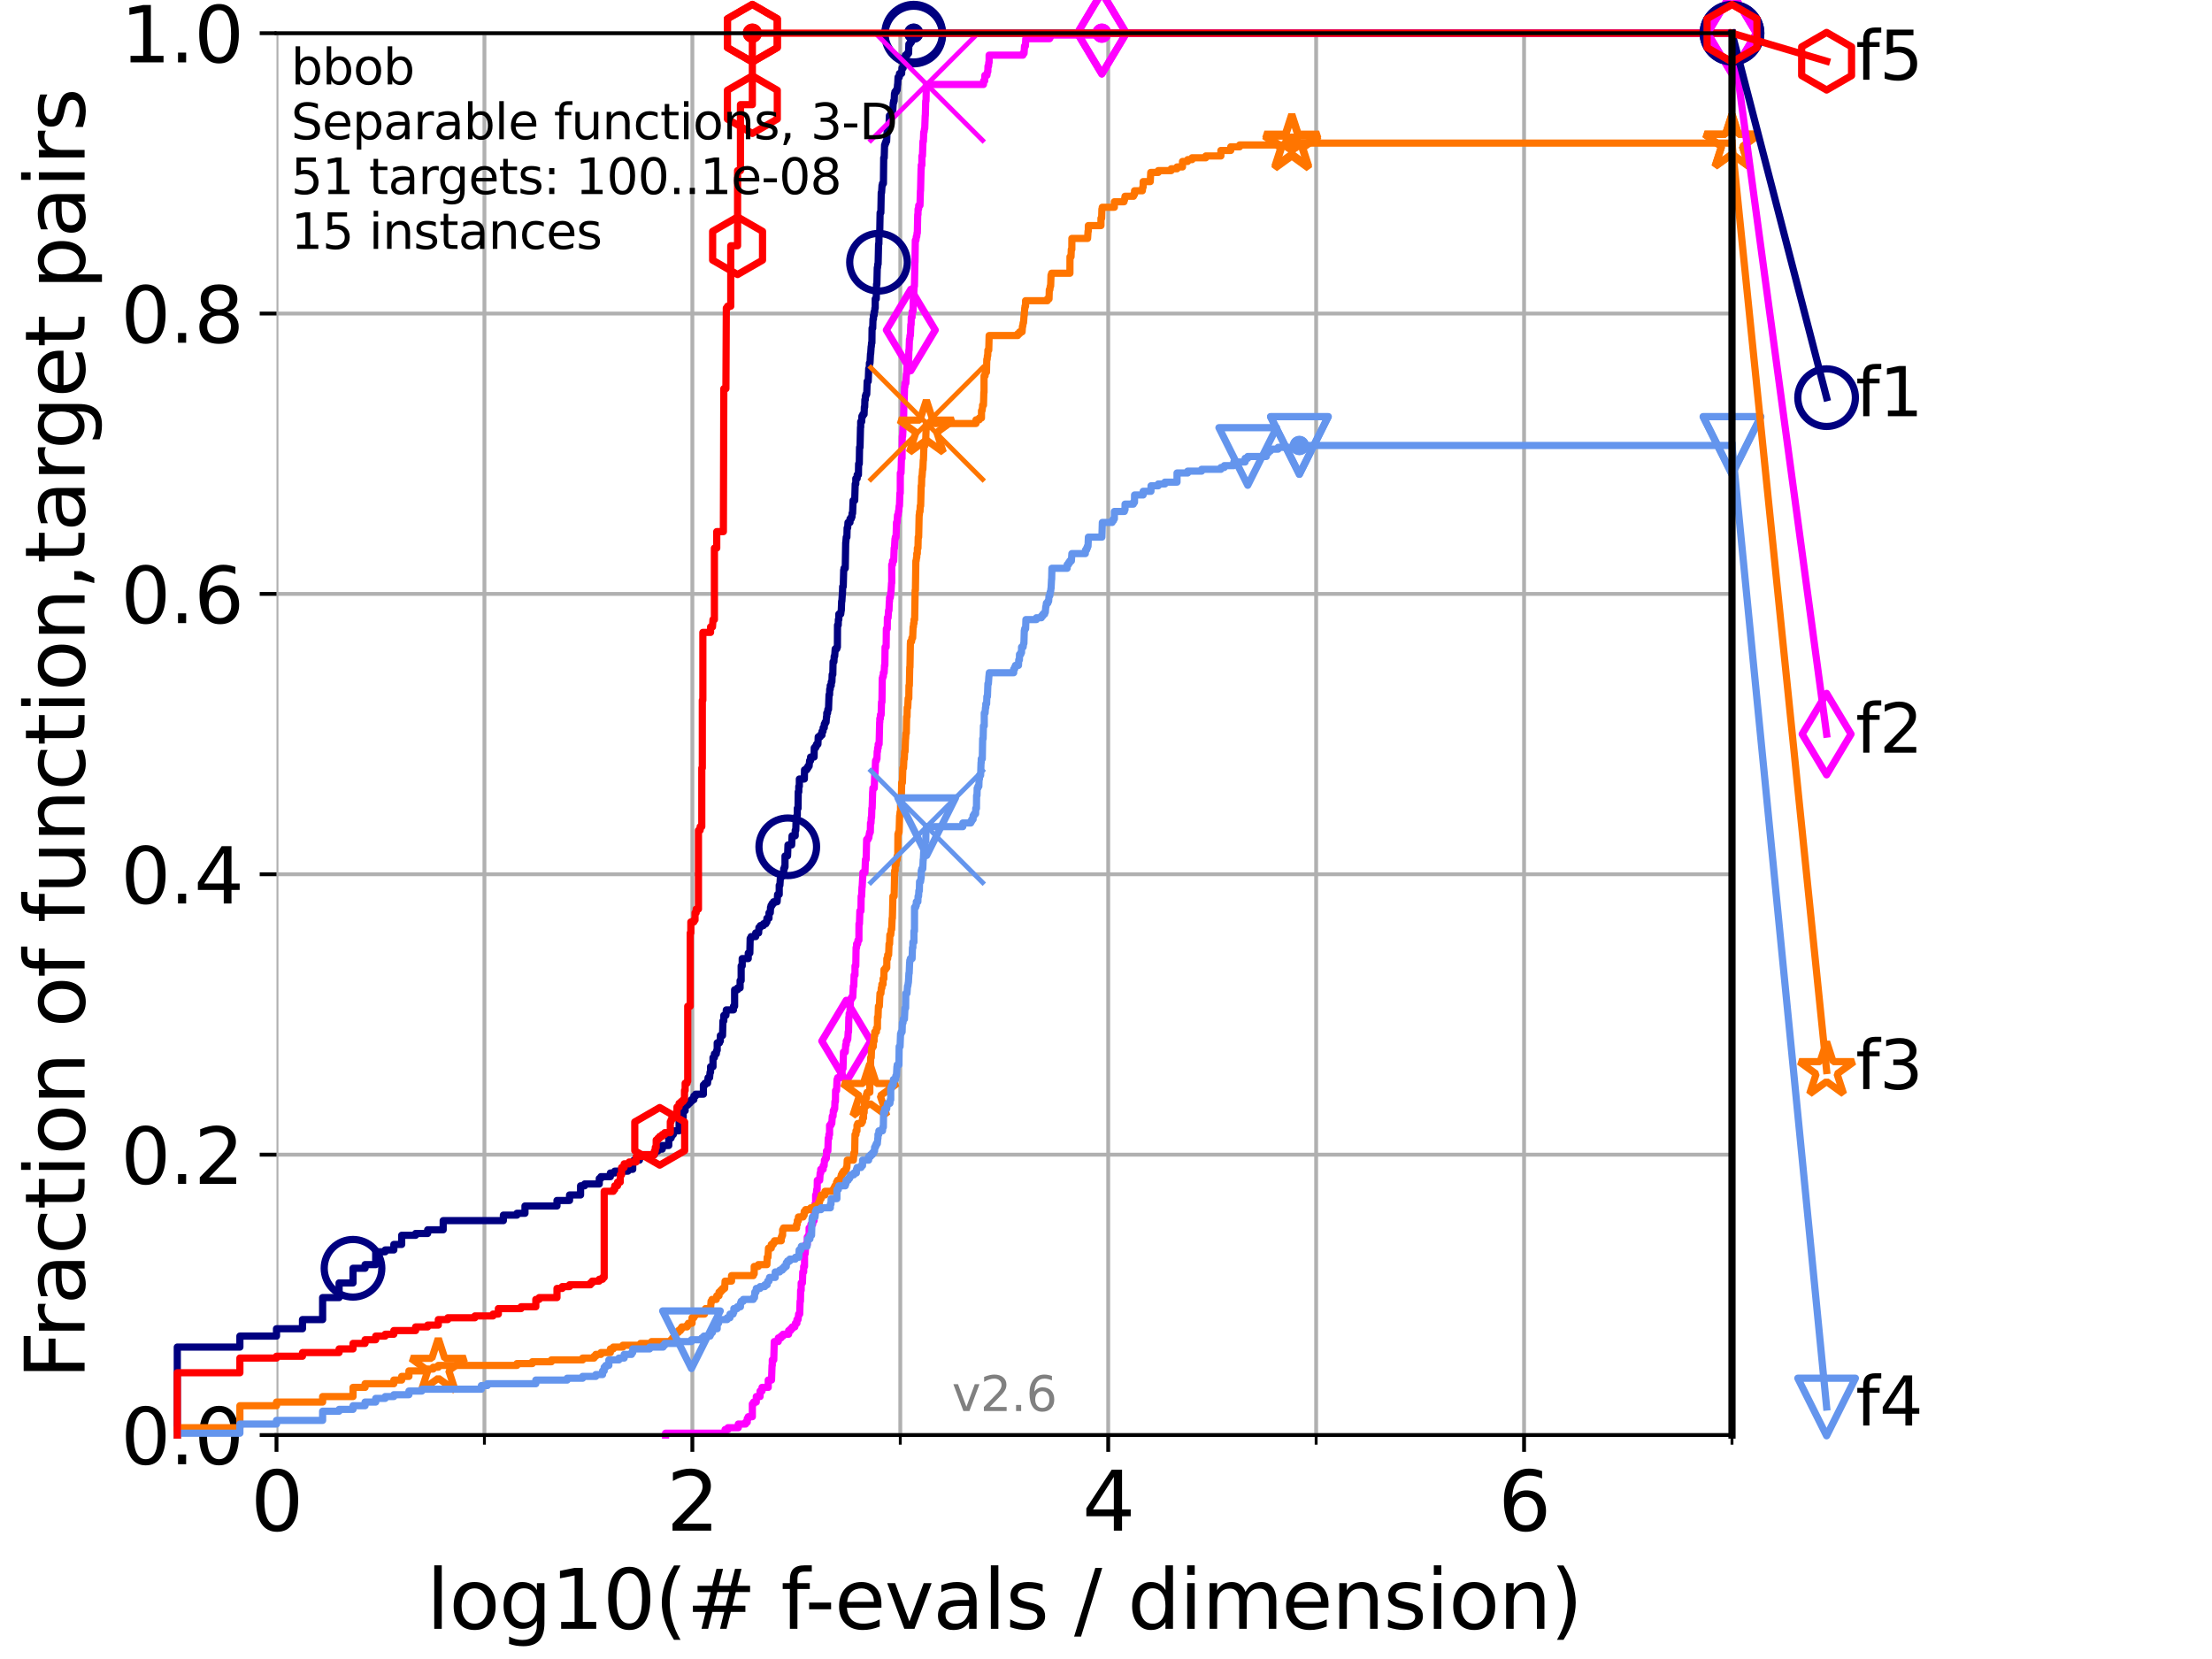 <?xml version="1.0" encoding="utf-8" standalone="no"?>
<!DOCTYPE svg PUBLIC "-//W3C//DTD SVG 1.1//EN"
  "http://www.w3.org/Graphics/SVG/1.1/DTD/svg11.dtd">
<svg height="345.6pt" version="1.1" viewBox="0 0 460.8 345.6" width="460.8pt" xmlns="http://www.w3.org/2000/svg" xmlns:xlink="http://www.w3.org/1999/xlink">
 <defs>
  <style type="text/css">*{stroke-linecap:butt;stroke-linejoin:round;}</style>
 </defs>
 <g id="figure_1">
  <g id="patch_1">
   <path d="M 0 345.6 
L 460.8 345.6 
L 460.8 0 
L 0 0 
z
" style="fill:#ffffff;"/>
  </g>
  <g id="axes_1">
   <g id="patch_2">
    <path d="M 57.6 298.944 
L 360.806 298.944 
L 360.806 6.912 
L 57.6 6.912 
z
" style="fill:#ffffff;"/>
   </g>
   <g id="matplotlib.axis_1">
    <g id="xtick_1">
     <g id="line2d_1">
      <path clip-path="url(#pa6515ad82a)" d="M 57.6 298.944 
L 57.6 6.912 
" style="fill:none;stroke:#b0b0b0;stroke-linecap:square;stroke-width:0.8;"/>
     </g>
     <g id="line2d_2">
      <defs>
       <path d="M 0 0 
L 0 3.5 
" id="m92747c9d40" style="stroke:#000000;stroke-width:0.8;"/>
      </defs>
      <g>
       <use style="stroke:#000000;stroke-width:0.8;" x="57.6" xlink:href="#m92747c9d40" y="298.944"/>
      </g>
     </g>
     <g id="text_1">
      <!-- 0 -->
      <g transform="translate(52.192 318.861)scale(0.17 -0.17)">
       <defs>
        <path d="M 2034 4250 
Q 1547 4250 1301 3770 
Q 1056 3291 1056 2328 
Q 1056 1369 1301 889 
Q 1547 409 2034 409 
Q 2525 409 2770 889 
Q 3016 1369 3016 2328 
Q 3016 3291 2770 3770 
Q 2525 4250 2034 4250 
z
M 2034 4750 
Q 2819 4750 3233 4129 
Q 3647 3509 3647 2328 
Q 3647 1150 3233 529 
Q 2819 -91 2034 -91 
Q 1250 -91 836 529 
Q 422 1150 422 2328 
Q 422 3509 836 4129 
Q 1250 4750 2034 4750 
z
" id="DejaVuSans-30" transform="scale(0.016)"/>
       </defs>
       <use xlink:href="#DejaVuSans-30"/>
      </g>
     </g>
    </g>
    <g id="xtick_2">
     <g id="line2d_3">
      <path clip-path="url(#pa6515ad82a)" d="M 144.23 298.944 
L 144.23 6.912 
" style="fill:none;stroke:#b0b0b0;stroke-linecap:square;stroke-width:0.8;"/>
     </g>
     <g id="line2d_4">
      <g>
       <use style="stroke:#000000;stroke-width:0.8;" x="144.23" xlink:href="#m92747c9d40" y="298.944"/>
      </g>
     </g>
     <g id="text_2">
      <!-- 2 -->
      <g transform="translate(138.822 318.861)scale(0.17 -0.17)">
       <defs>
        <path d="M 1228 531 
L 3431 531 
L 3431 0 
L 469 0 
L 469 531 
Q 828 903 1448 1529 
Q 2069 2156 2228 2338 
Q 2531 2678 2651 2914 
Q 2772 3150 2772 3378 
Q 2772 3750 2511 3984 
Q 2250 4219 1831 4219 
Q 1534 4219 1204 4116 
Q 875 4013 500 3803 
L 500 4441 
Q 881 4594 1212 4672 
Q 1544 4750 1819 4750 
Q 2544 4750 2975 4387 
Q 3406 4025 3406 3419 
Q 3406 3131 3298 2873 
Q 3191 2616 2906 2266 
Q 2828 2175 2409 1742 
Q 1991 1309 1228 531 
z
" id="DejaVuSans-32" transform="scale(0.016)"/>
       </defs>
       <use xlink:href="#DejaVuSans-32"/>
      </g>
     </g>
    </g>
    <g id="xtick_3">
     <g id="line2d_5">
      <path clip-path="url(#pa6515ad82a)" d="M 230.861 298.944 
L 230.861 6.912 
" style="fill:none;stroke:#b0b0b0;stroke-linecap:square;stroke-width:0.8;"/>
     </g>
     <g id="line2d_6">
      <g>
       <use style="stroke:#000000;stroke-width:0.8;" x="230.861" xlink:href="#m92747c9d40" y="298.944"/>
      </g>
     </g>
     <g id="text_3">
      <!-- 4 -->
      <g transform="translate(225.453 318.861)scale(0.17 -0.17)">
       <defs>
        <path d="M 2419 4116 
L 825 1625 
L 2419 1625 
L 2419 4116 
z
M 2253 4666 
L 3047 4666 
L 3047 1625 
L 3713 1625 
L 3713 1100 
L 3047 1100 
L 3047 0 
L 2419 0 
L 2419 1100 
L 313 1100 
L 313 1709 
L 2253 4666 
z
" id="DejaVuSans-34" transform="scale(0.016)"/>
       </defs>
       <use xlink:href="#DejaVuSans-34"/>
      </g>
     </g>
    </g>
    <g id="xtick_4">
     <g id="line2d_7">
      <path clip-path="url(#pa6515ad82a)" d="M 317.491 298.944 
L 317.491 6.912 
" style="fill:none;stroke:#b0b0b0;stroke-linecap:square;stroke-width:0.8;"/>
     </g>
     <g id="line2d_8">
      <g>
       <use style="stroke:#000000;stroke-width:0.8;" x="317.491" xlink:href="#m92747c9d40" y="298.944"/>
      </g>
     </g>
     <g id="text_4">
      <!-- 6 -->
      <g transform="translate(312.083 318.861)scale(0.17 -0.17)">
       <defs>
        <path d="M 2113 2584 
Q 1688 2584 1439 2293 
Q 1191 2003 1191 1497 
Q 1191 994 1439 701 
Q 1688 409 2113 409 
Q 2538 409 2786 701 
Q 3034 994 3034 1497 
Q 3034 2003 2786 2293 
Q 2538 2584 2113 2584 
z
M 3366 4563 
L 3366 3988 
Q 3128 4100 2886 4159 
Q 2644 4219 2406 4219 
Q 1781 4219 1451 3797 
Q 1122 3375 1075 2522 
Q 1259 2794 1537 2939 
Q 1816 3084 2150 3084 
Q 2853 3084 3261 2657 
Q 3669 2231 3669 1497 
Q 3669 778 3244 343 
Q 2819 -91 2113 -91 
Q 1303 -91 875 529 
Q 447 1150 447 2328 
Q 447 3434 972 4092 
Q 1497 4750 2381 4750 
Q 2619 4750 2861 4703 
Q 3103 4656 3366 4563 
z
" id="DejaVuSans-36" transform="scale(0.016)"/>
       </defs>
       <use xlink:href="#DejaVuSans-36"/>
      </g>
     </g>
    </g>
    <g id="xtick_5">
     <g id="line2d_9">
      <path clip-path="url(#pa6515ad82a)" d="M 100.915 298.944 
L 100.915 6.912 
" style="fill:none;stroke:#b0b0b0;stroke-linecap:square;stroke-width:0.8;"/>
     </g>
     <g id="line2d_10">
      <defs>
       <path d="M 0 0 
L 0 2 
" id="mc5d09154cf" style="stroke:#000000;stroke-width:0.6;"/>
      </defs>
      <g>
       <use style="stroke:#000000;stroke-width:0.6;" x="100.915" xlink:href="#mc5d09154cf" y="298.944"/>
      </g>
     </g>
    </g>
    <g id="xtick_6">
     <g id="line2d_11">
      <path clip-path="url(#pa6515ad82a)" d="M 187.546 298.944 
L 187.546 6.912 
" style="fill:none;stroke:#b0b0b0;stroke-linecap:square;stroke-width:0.8;"/>
     </g>
     <g id="line2d_12">
      <g>
       <use style="stroke:#000000;stroke-width:0.6;" x="187.546" xlink:href="#mc5d09154cf" y="298.944"/>
      </g>
     </g>
    </g>
    <g id="xtick_7">
     <g id="line2d_13">
      <path clip-path="url(#pa6515ad82a)" d="M 274.176 298.944 
L 274.176 6.912 
" style="fill:none;stroke:#b0b0b0;stroke-linecap:square;stroke-width:0.8;"/>
     </g>
     <g id="line2d_14">
      <g>
       <use style="stroke:#000000;stroke-width:0.6;" x="274.176" xlink:href="#mc5d09154cf" y="298.944"/>
      </g>
     </g>
    </g>
    <g id="xtick_8">
     <g id="line2d_15">
      <path clip-path="url(#pa6515ad82a)" d="M 360.806 298.944 
L 360.806 6.912 
" style="fill:none;stroke:#b0b0b0;stroke-linecap:square;stroke-width:0.8;"/>
     </g>
     <g id="line2d_16">
      <g>
       <use style="stroke:#000000;stroke-width:0.6;" x="360.806" xlink:href="#mc5d09154cf" y="298.944"/>
      </g>
     </g>
    </g>
    <g id="text_5">
     <!-- log10(# f-evals / dimension) -->
     <g transform="translate(88.823 339.314)scale(0.17 -0.17)">
      <defs>
       <path d="M 603 4863 
L 1178 4863 
L 1178 0 
L 603 0 
L 603 4863 
z
" id="DejaVuSans-6c" transform="scale(0.016)"/>
       <path d="M 1959 3097 
Q 1497 3097 1228 2736 
Q 959 2375 959 1747 
Q 959 1119 1226 758 
Q 1494 397 1959 397 
Q 2419 397 2687 759 
Q 2956 1122 2956 1747 
Q 2956 2369 2687 2733 
Q 2419 3097 1959 3097 
z
M 1959 3584 
Q 2709 3584 3137 3096 
Q 3566 2609 3566 1747 
Q 3566 888 3137 398 
Q 2709 -91 1959 -91 
Q 1206 -91 779 398 
Q 353 888 353 1747 
Q 353 2609 779 3096 
Q 1206 3584 1959 3584 
z
" id="DejaVuSans-6f" transform="scale(0.016)"/>
       <path d="M 2906 1791 
Q 2906 2416 2648 2759 
Q 2391 3103 1925 3103 
Q 1463 3103 1205 2759 
Q 947 2416 947 1791 
Q 947 1169 1205 825 
Q 1463 481 1925 481 
Q 2391 481 2648 825 
Q 2906 1169 2906 1791 
z
M 3481 434 
Q 3481 -459 3084 -895 
Q 2688 -1331 1869 -1331 
Q 1566 -1331 1297 -1286 
Q 1028 -1241 775 -1147 
L 775 -588 
Q 1028 -725 1275 -790 
Q 1522 -856 1778 -856 
Q 2344 -856 2625 -561 
Q 2906 -266 2906 331 
L 2906 616 
Q 2728 306 2450 153 
Q 2172 0 1784 0 
Q 1141 0 747 490 
Q 353 981 353 1791 
Q 353 2603 747 3093 
Q 1141 3584 1784 3584 
Q 2172 3584 2450 3431 
Q 2728 3278 2906 2969 
L 2906 3500 
L 3481 3500 
L 3481 434 
z
" id="DejaVuSans-67" transform="scale(0.016)"/>
       <path d="M 794 531 
L 1825 531 
L 1825 4091 
L 703 3866 
L 703 4441 
L 1819 4666 
L 2450 4666 
L 2450 531 
L 3481 531 
L 3481 0 
L 794 0 
L 794 531 
z
" id="DejaVuSans-31" transform="scale(0.016)"/>
       <path d="M 1984 4856 
Q 1566 4138 1362 3434 
Q 1159 2731 1159 2009 
Q 1159 1288 1364 580 
Q 1569 -128 1984 -844 
L 1484 -844 
Q 1016 -109 783 600 
Q 550 1309 550 2009 
Q 550 2706 781 3412 
Q 1013 4119 1484 4856 
L 1984 4856 
z
" id="DejaVuSans-28" transform="scale(0.016)"/>
       <path d="M 3272 2816 
L 2363 2816 
L 2100 1772 
L 3016 1772 
L 3272 2816 
z
M 2803 4594 
L 2478 3297 
L 3391 3297 
L 3719 4594 
L 4219 4594 
L 3897 3297 
L 4872 3297 
L 4872 2816 
L 3775 2816 
L 3519 1772 
L 4513 1772 
L 4513 1294 
L 3397 1294 
L 3072 0 
L 2572 0 
L 2894 1294 
L 1978 1294 
L 1656 0 
L 1153 0 
L 1478 1294 
L 494 1294 
L 494 1772 
L 1594 1772 
L 1856 2816 
L 850 2816 
L 850 3297 
L 1978 3297 
L 2297 4594 
L 2803 4594 
z
" id="DejaVuSans-23" transform="scale(0.016)"/>
       <path id="DejaVuSans-20" transform="scale(0.016)"/>
       <path d="M 2375 4863 
L 2375 4384 
L 1825 4384 
Q 1516 4384 1395 4259 
Q 1275 4134 1275 3809 
L 1275 3500 
L 2222 3500 
L 2222 3053 
L 1275 3053 
L 1275 0 
L 697 0 
L 697 3053 
L 147 3053 
L 147 3500 
L 697 3500 
L 697 3744 
Q 697 4328 969 4595 
Q 1241 4863 1831 4863 
L 2375 4863 
z
" id="DejaVuSans-66" transform="scale(0.016)"/>
       <path d="M 313 2009 
L 1997 2009 
L 1997 1497 
L 313 1497 
L 313 2009 
z
" id="DejaVuSans-2d" transform="scale(0.016)"/>
       <path d="M 3597 1894 
L 3597 1613 
L 953 1613 
Q 991 1019 1311 708 
Q 1631 397 2203 397 
Q 2534 397 2845 478 
Q 3156 559 3463 722 
L 3463 178 
Q 3153 47 2828 -22 
Q 2503 -91 2169 -91 
Q 1331 -91 842 396 
Q 353 884 353 1716 
Q 353 2575 817 3079 
Q 1281 3584 2069 3584 
Q 2775 3584 3186 3129 
Q 3597 2675 3597 1894 
z
M 3022 2063 
Q 3016 2534 2758 2815 
Q 2500 3097 2075 3097 
Q 1594 3097 1305 2825 
Q 1016 2553 972 2059 
L 3022 2063 
z
" id="DejaVuSans-65" transform="scale(0.016)"/>
       <path d="M 191 3500 
L 800 3500 
L 1894 563 
L 2988 3500 
L 3597 3500 
L 2284 0 
L 1503 0 
L 191 3500 
z
" id="DejaVuSans-76" transform="scale(0.016)"/>
       <path d="M 2194 1759 
Q 1497 1759 1228 1600 
Q 959 1441 959 1056 
Q 959 750 1161 570 
Q 1363 391 1709 391 
Q 2188 391 2477 730 
Q 2766 1069 2766 1631 
L 2766 1759 
L 2194 1759 
z
M 3341 1997 
L 3341 0 
L 2766 0 
L 2766 531 
Q 2569 213 2275 61 
Q 1981 -91 1556 -91 
Q 1019 -91 701 211 
Q 384 513 384 1019 
Q 384 1609 779 1909 
Q 1175 2209 1959 2209 
L 2766 2209 
L 2766 2266 
Q 2766 2663 2505 2880 
Q 2244 3097 1772 3097 
Q 1472 3097 1187 3025 
Q 903 2953 641 2809 
L 641 3341 
Q 956 3463 1253 3523 
Q 1550 3584 1831 3584 
Q 2591 3584 2966 3190 
Q 3341 2797 3341 1997 
z
" id="DejaVuSans-61" transform="scale(0.016)"/>
       <path d="M 2834 3397 
L 2834 2853 
Q 2591 2978 2328 3040 
Q 2066 3103 1784 3103 
Q 1356 3103 1142 2972 
Q 928 2841 928 2578 
Q 928 2378 1081 2264 
Q 1234 2150 1697 2047 
L 1894 2003 
Q 2506 1872 2764 1633 
Q 3022 1394 3022 966 
Q 3022 478 2636 193 
Q 2250 -91 1575 -91 
Q 1294 -91 989 -36 
Q 684 19 347 128 
L 347 722 
Q 666 556 975 473 
Q 1284 391 1588 391 
Q 1994 391 2212 530 
Q 2431 669 2431 922 
Q 2431 1156 2273 1281 
Q 2116 1406 1581 1522 
L 1381 1569 
Q 847 1681 609 1914 
Q 372 2147 372 2553 
Q 372 3047 722 3315 
Q 1072 3584 1716 3584 
Q 2034 3584 2315 3537 
Q 2597 3491 2834 3397 
z
" id="DejaVuSans-73" transform="scale(0.016)"/>
       <path d="M 1625 4666 
L 2156 4666 
L 531 -594 
L 0 -594 
L 1625 4666 
z
" id="DejaVuSans-2f" transform="scale(0.016)"/>
       <path d="M 2906 2969 
L 2906 4863 
L 3481 4863 
L 3481 0 
L 2906 0 
L 2906 525 
Q 2725 213 2448 61 
Q 2172 -91 1784 -91 
Q 1150 -91 751 415 
Q 353 922 353 1747 
Q 353 2572 751 3078 
Q 1150 3584 1784 3584 
Q 2172 3584 2448 3432 
Q 2725 3281 2906 2969 
z
M 947 1747 
Q 947 1113 1208 752 
Q 1469 391 1925 391 
Q 2381 391 2643 752 
Q 2906 1113 2906 1747 
Q 2906 2381 2643 2742 
Q 2381 3103 1925 3103 
Q 1469 3103 1208 2742 
Q 947 2381 947 1747 
z
" id="DejaVuSans-64" transform="scale(0.016)"/>
       <path d="M 603 3500 
L 1178 3500 
L 1178 0 
L 603 0 
L 603 3500 
z
M 603 4863 
L 1178 4863 
L 1178 4134 
L 603 4134 
L 603 4863 
z
" id="DejaVuSans-69" transform="scale(0.016)"/>
       <path d="M 3328 2828 
Q 3544 3216 3844 3400 
Q 4144 3584 4550 3584 
Q 5097 3584 5394 3201 
Q 5691 2819 5691 2113 
L 5691 0 
L 5113 0 
L 5113 2094 
Q 5113 2597 4934 2840 
Q 4756 3084 4391 3084 
Q 3944 3084 3684 2787 
Q 3425 2491 3425 1978 
L 3425 0 
L 2847 0 
L 2847 2094 
Q 2847 2600 2669 2842 
Q 2491 3084 2119 3084 
Q 1678 3084 1418 2786 
Q 1159 2488 1159 1978 
L 1159 0 
L 581 0 
L 581 3500 
L 1159 3500 
L 1159 2956 
Q 1356 3278 1631 3431 
Q 1906 3584 2284 3584 
Q 2666 3584 2933 3390 
Q 3200 3197 3328 2828 
z
" id="DejaVuSans-6d" transform="scale(0.016)"/>
       <path d="M 3513 2113 
L 3513 0 
L 2938 0 
L 2938 2094 
Q 2938 2591 2744 2837 
Q 2550 3084 2163 3084 
Q 1697 3084 1428 2787 
Q 1159 2491 1159 1978 
L 1159 0 
L 581 0 
L 581 3500 
L 1159 3500 
L 1159 2956 
Q 1366 3272 1645 3428 
Q 1925 3584 2291 3584 
Q 2894 3584 3203 3211 
Q 3513 2838 3513 2113 
z
" id="DejaVuSans-6e" transform="scale(0.016)"/>
       <path d="M 513 4856 
L 1013 4856 
Q 1481 4119 1714 3412 
Q 1947 2706 1947 2009 
Q 1947 1309 1714 600 
Q 1481 -109 1013 -844 
L 513 -844 
Q 928 -128 1133 580 
Q 1338 1288 1338 2009 
Q 1338 2731 1133 3434 
Q 928 4138 513 4856 
z
" id="DejaVuSans-29" transform="scale(0.016)"/>
      </defs>
      <use xlink:href="#DejaVuSans-6c"/>
      <use x="27.783" xlink:href="#DejaVuSans-6f"/>
      <use x="88.965" xlink:href="#DejaVuSans-67"/>
      <use x="152.441" xlink:href="#DejaVuSans-31"/>
      <use x="216.064" xlink:href="#DejaVuSans-30"/>
      <use x="279.688" xlink:href="#DejaVuSans-28"/>
      <use x="318.701" xlink:href="#DejaVuSans-23"/>
      <use x="402.49" xlink:href="#DejaVuSans-20"/>
      <use x="434.277" xlink:href="#DejaVuSans-66"/>
      <use x="463.982" xlink:href="#DejaVuSans-2d"/>
      <use x="500.066" xlink:href="#DejaVuSans-65"/>
      <use x="561.59" xlink:href="#DejaVuSans-76"/>
      <use x="620.77" xlink:href="#DejaVuSans-61"/>
      <use x="682.049" xlink:href="#DejaVuSans-6c"/>
      <use x="709.832" xlink:href="#DejaVuSans-73"/>
      <use x="761.932" xlink:href="#DejaVuSans-20"/>
      <use x="793.719" xlink:href="#DejaVuSans-2f"/>
      <use x="827.41" xlink:href="#DejaVuSans-20"/>
      <use x="859.197" xlink:href="#DejaVuSans-64"/>
      <use x="922.674" xlink:href="#DejaVuSans-69"/>
      <use x="950.457" xlink:href="#DejaVuSans-6d"/>
      <use x="1047.869" xlink:href="#DejaVuSans-65"/>
      <use x="1109.393" xlink:href="#DejaVuSans-6e"/>
      <use x="1172.771" xlink:href="#DejaVuSans-73"/>
      <use x="1224.871" xlink:href="#DejaVuSans-69"/>
      <use x="1252.654" xlink:href="#DejaVuSans-6f"/>
      <use x="1313.836" xlink:href="#DejaVuSans-6e"/>
      <use x="1377.215" xlink:href="#DejaVuSans-29"/>
     </g>
    </g>
   </g>
   <g id="matplotlib.axis_2">
    <g id="ytick_1">
     <g id="line2d_17">
      <path clip-path="url(#pa6515ad82a)" d="M 57.6 298.944 
L 360.806 298.944 
" style="fill:none;stroke:#b0b0b0;stroke-linecap:square;stroke-width:0.8;"/>
     </g>
     <g id="line2d_18">
      <defs>
       <path d="M 0 0 
L -3.5 0 
" id="m6f743d257f" style="stroke:#000000;stroke-width:0.8;"/>
      </defs>
      <g>
       <use style="stroke:#000000;stroke-width:0.8;" x="57.6" xlink:href="#m6f743d257f" y="298.944"/>
      </g>
     </g>
     <g id="text_6">
      <!-- 0.0 -->
      <g transform="translate(25.155 305.023)scale(0.16 -0.16)">
       <defs>
        <path d="M 684 794 
L 1344 794 
L 1344 0 
L 684 0 
L 684 794 
z
" id="DejaVuSans-2e" transform="scale(0.016)"/>
       </defs>
       <use xlink:href="#DejaVuSans-30"/>
       <use x="63.623" xlink:href="#DejaVuSans-2e"/>
       <use x="95.41" xlink:href="#DejaVuSans-30"/>
      </g>
     </g>
    </g>
    <g id="ytick_2">
     <g id="line2d_19">
      <path clip-path="url(#pa6515ad82a)" d="M 57.6 240.538 
L 360.806 240.538 
" style="fill:none;stroke:#b0b0b0;stroke-linecap:square;stroke-width:0.8;"/>
     </g>
     <g id="line2d_20">
      <g>
       <use style="stroke:#000000;stroke-width:0.8;" x="57.6" xlink:href="#m6f743d257f" y="240.538"/>
      </g>
     </g>
     <g id="text_7">
      <!-- 0.2 -->
      <g transform="translate(25.155 246.616)scale(0.16 -0.16)">
       <use xlink:href="#DejaVuSans-30"/>
       <use x="63.623" xlink:href="#DejaVuSans-2e"/>
       <use x="95.41" xlink:href="#DejaVuSans-32"/>
      </g>
     </g>
    </g>
    <g id="ytick_3">
     <g id="line2d_21">
      <path clip-path="url(#pa6515ad82a)" d="M 57.6 182.131 
L 360.806 182.131 
" style="fill:none;stroke:#b0b0b0;stroke-linecap:square;stroke-width:0.8;"/>
     </g>
     <g id="line2d_22">
      <g>
       <use style="stroke:#000000;stroke-width:0.8;" x="57.6" xlink:href="#m6f743d257f" y="182.131"/>
      </g>
     </g>
     <g id="text_8">
      <!-- 0.4 -->
      <g transform="translate(25.155 188.21)scale(0.16 -0.16)">
       <use xlink:href="#DejaVuSans-30"/>
       <use x="63.623" xlink:href="#DejaVuSans-2e"/>
       <use x="95.41" xlink:href="#DejaVuSans-34"/>
      </g>
     </g>
    </g>
    <g id="ytick_4">
     <g id="line2d_23">
      <path clip-path="url(#pa6515ad82a)" d="M 57.6 123.725 
L 360.806 123.725 
" style="fill:none;stroke:#b0b0b0;stroke-linecap:square;stroke-width:0.8;"/>
     </g>
     <g id="line2d_24">
      <g>
       <use style="stroke:#000000;stroke-width:0.8;" x="57.6" xlink:href="#m6f743d257f" y="123.725"/>
      </g>
     </g>
     <g id="text_9">
      <!-- 0.6 -->
      <g transform="translate(25.155 129.804)scale(0.16 -0.16)">
       <use xlink:href="#DejaVuSans-30"/>
       <use x="63.623" xlink:href="#DejaVuSans-2e"/>
       <use x="95.41" xlink:href="#DejaVuSans-36"/>
      </g>
     </g>
    </g>
    <g id="ytick_5">
     <g id="line2d_25">
      <path clip-path="url(#pa6515ad82a)" d="M 57.6 65.318 
L 360.806 65.318 
" style="fill:none;stroke:#b0b0b0;stroke-linecap:square;stroke-width:0.8;"/>
     </g>
     <g id="line2d_26">
      <g>
       <use style="stroke:#000000;stroke-width:0.8;" x="57.6" xlink:href="#m6f743d257f" y="65.318"/>
      </g>
     </g>
     <g id="text_10">
      <!-- 0.8 -->
      <g transform="translate(25.155 71.397)scale(0.16 -0.16)">
       <defs>
        <path d="M 2034 2216 
Q 1584 2216 1326 1975 
Q 1069 1734 1069 1313 
Q 1069 891 1326 650 
Q 1584 409 2034 409 
Q 2484 409 2743 651 
Q 3003 894 3003 1313 
Q 3003 1734 2745 1975 
Q 2488 2216 2034 2216 
z
M 1403 2484 
Q 997 2584 770 2862 
Q 544 3141 544 3541 
Q 544 4100 942 4425 
Q 1341 4750 2034 4750 
Q 2731 4750 3128 4425 
Q 3525 4100 3525 3541 
Q 3525 3141 3298 2862 
Q 3072 2584 2669 2484 
Q 3125 2378 3379 2068 
Q 3634 1759 3634 1313 
Q 3634 634 3220 271 
Q 2806 -91 2034 -91 
Q 1263 -91 848 271 
Q 434 634 434 1313 
Q 434 1759 690 2068 
Q 947 2378 1403 2484 
z
M 1172 3481 
Q 1172 3119 1398 2916 
Q 1625 2713 2034 2713 
Q 2441 2713 2670 2916 
Q 2900 3119 2900 3481 
Q 2900 3844 2670 4047 
Q 2441 4250 2034 4250 
Q 1625 4250 1398 4047 
Q 1172 3844 1172 3481 
z
" id="DejaVuSans-38" transform="scale(0.016)"/>
       </defs>
       <use xlink:href="#DejaVuSans-30"/>
       <use x="63.623" xlink:href="#DejaVuSans-2e"/>
       <use x="95.41" xlink:href="#DejaVuSans-38"/>
      </g>
     </g>
    </g>
    <g id="ytick_6">
     <g id="line2d_27">
      <path clip-path="url(#pa6515ad82a)" d="M 57.6 6.912 
L 360.806 6.912 
" style="fill:none;stroke:#b0b0b0;stroke-linecap:square;stroke-width:0.8;"/>
     </g>
     <g id="line2d_28">
      <g>
       <use style="stroke:#000000;stroke-width:0.8;" x="57.6" xlink:href="#m6f743d257f" y="6.912"/>
      </g>
     </g>
     <g id="text_11">
      <!-- 1.0 -->
      <g transform="translate(25.155 12.991)scale(0.16 -0.16)">
       <use xlink:href="#DejaVuSans-31"/>
       <use x="63.623" xlink:href="#DejaVuSans-2e"/>
       <use x="95.41" xlink:href="#DejaVuSans-30"/>
      </g>
     </g>
    </g>
    <g id="text_12">
     <!-- Fraction of function,target pairs -->
     <g transform="translate(17.62 287.313)rotate(-90)scale(0.17 -0.17)">
      <defs>
       <path d="M 628 4666 
L 3309 4666 
L 3309 4134 
L 1259 4134 
L 1259 2759 
L 3109 2759 
L 3109 2228 
L 1259 2228 
L 1259 0 
L 628 0 
L 628 4666 
z
" id="DejaVuSans-46" transform="scale(0.016)"/>
       <path d="M 2631 2963 
Q 2534 3019 2420 3045 
Q 2306 3072 2169 3072 
Q 1681 3072 1420 2755 
Q 1159 2438 1159 1844 
L 1159 0 
L 581 0 
L 581 3500 
L 1159 3500 
L 1159 2956 
Q 1341 3275 1631 3429 
Q 1922 3584 2338 3584 
Q 2397 3584 2469 3576 
Q 2541 3569 2628 3553 
L 2631 2963 
z
" id="DejaVuSans-72" transform="scale(0.016)"/>
       <path d="M 3122 3366 
L 3122 2828 
Q 2878 2963 2633 3030 
Q 2388 3097 2138 3097 
Q 1578 3097 1268 2742 
Q 959 2388 959 1747 
Q 959 1106 1268 751 
Q 1578 397 2138 397 
Q 2388 397 2633 464 
Q 2878 531 3122 666 
L 3122 134 
Q 2881 22 2623 -34 
Q 2366 -91 2075 -91 
Q 1284 -91 818 406 
Q 353 903 353 1747 
Q 353 2603 823 3093 
Q 1294 3584 2113 3584 
Q 2378 3584 2631 3529 
Q 2884 3475 3122 3366 
z
" id="DejaVuSans-63" transform="scale(0.016)"/>
       <path d="M 1172 4494 
L 1172 3500 
L 2356 3500 
L 2356 3053 
L 1172 3053 
L 1172 1153 
Q 1172 725 1289 603 
Q 1406 481 1766 481 
L 2356 481 
L 2356 0 
L 1766 0 
Q 1100 0 847 248 
Q 594 497 594 1153 
L 594 3053 
L 172 3053 
L 172 3500 
L 594 3500 
L 594 4494 
L 1172 4494 
z
" id="DejaVuSans-74" transform="scale(0.016)"/>
       <path d="M 544 1381 
L 544 3500 
L 1119 3500 
L 1119 1403 
Q 1119 906 1312 657 
Q 1506 409 1894 409 
Q 2359 409 2629 706 
Q 2900 1003 2900 1516 
L 2900 3500 
L 3475 3500 
L 3475 0 
L 2900 0 
L 2900 538 
Q 2691 219 2414 64 
Q 2138 -91 1772 -91 
Q 1169 -91 856 284 
Q 544 659 544 1381 
z
M 1991 3584 
L 1991 3584 
z
" id="DejaVuSans-75" transform="scale(0.016)"/>
       <path d="M 750 794 
L 1409 794 
L 1409 256 
L 897 -744 
L 494 -744 
L 750 256 
L 750 794 
z
" id="DejaVuSans-2c" transform="scale(0.016)"/>
       <path d="M 1159 525 
L 1159 -1331 
L 581 -1331 
L 581 3500 
L 1159 3500 
L 1159 2969 
Q 1341 3281 1617 3432 
Q 1894 3584 2278 3584 
Q 2916 3584 3314 3078 
Q 3713 2572 3713 1747 
Q 3713 922 3314 415 
Q 2916 -91 2278 -91 
Q 1894 -91 1617 61 
Q 1341 213 1159 525 
z
M 3116 1747 
Q 3116 2381 2855 2742 
Q 2594 3103 2138 3103 
Q 1681 3103 1420 2742 
Q 1159 2381 1159 1747 
Q 1159 1113 1420 752 
Q 1681 391 2138 391 
Q 2594 391 2855 752 
Q 3116 1113 3116 1747 
z
" id="DejaVuSans-70" transform="scale(0.016)"/>
      </defs>
      <use xlink:href="#DejaVuSans-46"/>
      <use x="50.27" xlink:href="#DejaVuSans-72"/>
      <use x="91.383" xlink:href="#DejaVuSans-61"/>
      <use x="152.662" xlink:href="#DejaVuSans-63"/>
      <use x="207.643" xlink:href="#DejaVuSans-74"/>
      <use x="246.852" xlink:href="#DejaVuSans-69"/>
      <use x="274.635" xlink:href="#DejaVuSans-6f"/>
      <use x="335.816" xlink:href="#DejaVuSans-6e"/>
      <use x="399.195" xlink:href="#DejaVuSans-20"/>
      <use x="430.982" xlink:href="#DejaVuSans-6f"/>
      <use x="492.164" xlink:href="#DejaVuSans-66"/>
      <use x="527.369" xlink:href="#DejaVuSans-20"/>
      <use x="559.156" xlink:href="#DejaVuSans-66"/>
      <use x="594.361" xlink:href="#DejaVuSans-75"/>
      <use x="657.74" xlink:href="#DejaVuSans-6e"/>
      <use x="721.119" xlink:href="#DejaVuSans-63"/>
      <use x="776.1" xlink:href="#DejaVuSans-74"/>
      <use x="815.309" xlink:href="#DejaVuSans-69"/>
      <use x="843.092" xlink:href="#DejaVuSans-6f"/>
      <use x="904.273" xlink:href="#DejaVuSans-6e"/>
      <use x="967.652" xlink:href="#DejaVuSans-2c"/>
      <use x="999.439" xlink:href="#DejaVuSans-74"/>
      <use x="1038.648" xlink:href="#DejaVuSans-61"/>
      <use x="1099.928" xlink:href="#DejaVuSans-72"/>
      <use x="1139.291" xlink:href="#DejaVuSans-67"/>
      <use x="1202.768" xlink:href="#DejaVuSans-65"/>
      <use x="1264.291" xlink:href="#DejaVuSans-74"/>
      <use x="1303.5" xlink:href="#DejaVuSans-20"/>
      <use x="1335.287" xlink:href="#DejaVuSans-70"/>
      <use x="1398.764" xlink:href="#DejaVuSans-61"/>
      <use x="1460.043" xlink:href="#DejaVuSans-69"/>
      <use x="1487.826" xlink:href="#DejaVuSans-72"/>
      <use x="1528.939" xlink:href="#DejaVuSans-73"/>
     </g>
    </g>
   </g>
   <g id="line2d_29">
    <defs>
     <path d="M 0 1.5 
C 0.398 1.5 0.779 1.342 1.061 1.061 
C 1.342 0.779 1.5 0.398 1.5 0 
C 1.5 -0.398 1.342 -0.779 1.061 -1.061 
C 0.779 -1.342 0.398 -1.5 0 -1.5 
C -0.398 -1.5 -0.779 -1.342 -1.061 -1.061 
C -1.342 -0.779 -1.5 -0.398 -1.5 0 
C -1.5 0.398 -1.342 0.779 -1.061 1.061 
C -0.779 1.342 -0.398 1.5 0 1.5 
z
" id="m9b062a1415" style="stroke:#000080;"/>
    </defs>
    <g>
     <use style="fill:#000080;stroke:#000080;" x="190.343" xlink:href="#m9b062a1415" y="6.912"/>
     <use style="fill:#000080;stroke:#000080;" x="190.343" xlink:href="#m9b062a1415" y="6.912"/>
    </g>
   </g>
   <g id="line2d_30">
    <path d="M 36.933 298.944 
L 36.933 280.62 
L 49.973 280.62 
L 49.973 278.33 
L 57.6 278.33 
L 57.6 276.803 
L 63.012 276.803 
L 63.012 274.894 
L 67.209 274.894 
L 67.209 270.313 
L 70.639 270.313 
L 70.639 267.259 
L 73.539 267.259 
L 73.539 264.206 
L 76.051 264.206 
L 76.051 263.442 
L 78.267 263.442 
L 78.267 260.77 
L 80.249 260.77 
L 80.249 260.388 
L 82.042 260.388 
L 82.042 259.243 
L 83.678 259.243 
L 83.678 257.334 
L 86.578 257.334 
L 86.578 256.952 
L 89.09 256.952 
L 89.09 256.189 
L 92.323 256.189 
L 92.323 254.28 
L 104.86 254.28 
L 104.86 253.135 
L 107.687 253.135 
L 107.687 252.753 
L 109.361 252.753 
L 109.361 251.226 
L 116.03 251.226 
L 116.03 250.081 
L 118.647 250.081 
L 118.647 248.936 
L 120.944 248.936 
L 120.944 247.027 
L 121.79 247.027 
L 121.79 246.645 
L 124.837 246.645 
L 124.837 245.5 
L 125.185 245.5 
L 125.185 245.118 
L 127.15 245.118 
L 127.15 244.355 
L 128.06 244.355 
L 128.06 243.973 
L 130.811 243.973 
L 130.811 243.592 
L 131.808 243.592 
L 131.808 242.065 
L 132.049 242.065 
L 132.049 241.683 
L 133.211 241.683 
L 133.211 240.919 
L 133.875 240.919 
L 133.875 240.538 
L 136.319 240.538 
L 136.319 240.156 
L 136.509 240.156 
L 136.509 239.774 
L 137.067 239.774 
L 137.067 239.392 
L 137.963 239.392 
L 137.963 238.629 
L 139.314 238.629 
L 139.314 237.102 
L 139.796 237.102 
L 139.796 236.72 
L 139.954 236.72 
L 139.954 236.338 
L 140.266 236.338 
L 140.266 235.957 
L 140.421 235.957 
L 140.421 235.575 
L 141.466 235.575 
L 141.466 232.903 
L 142.318 232.903 
L 142.318 231.376 
L 142.73 231.376 
L 142.73 230.231 
L 143.265 230.231 
L 143.265 229.849 
L 143.657 229.849 
L 143.657 229.467 
L 144.041 229.467 
L 144.041 229.085 
L 144.541 229.085 
L 144.541 228.322 
L 144.908 228.322 
L 144.908 227.94 
L 146.53 227.94 
L 146.53 226.031 
L 146.86 226.031 
L 146.86 225.65 
L 147.397 225.65 
L 147.503 224.504 
L 147.816 224.504 
L 147.92 223.359 
L 148.022 223.359 
L 148.022 222.214 
L 148.528 222.214 
L 148.528 220.305 
L 148.825 220.305 
L 148.825 219.542 
L 149.214 219.542 
L 149.31 218.778 
L 149.406 218.778 
L 149.406 217.251 
L 149.876 217.251 
L 149.876 216.87 
L 150.061 216.87 
L 150.061 215.724 
L 150.515 215.724 
L 150.605 212.67 
L 150.783 212.67 
L 150.783 211.525 
L 151.22 211.525 
L 151.306 210.38 
L 152.796 210.38 
L 152.796 209.617 
L 153.033 209.617 
L 153.033 206.181 
L 153.651 206.181 
L 153.651 205.799 
L 154.175 205.799 
L 154.175 204.272 
L 154.396 204.272 
L 154.396 201.218 
L 154.614 201.218 
L 154.614 199.691 
L 155.871 199.691 
L 155.871 198.546 
L 156.205 198.546 
L 156.272 195.492 
L 156.469 195.492 
L 156.469 195.11 
L 157.426 195.11 
L 157.426 194.347 
L 158.037 194.347 
L 158.098 193.202 
L 158.395 193.202 
L 158.395 192.82 
L 159.034 192.82 
L 159.034 192.438 
L 159.541 192.438 
L 159.541 192.056 
L 159.762 192.056 
L 159.762 191.293 
L 160.196 191.293 
L 160.196 190.148 
L 160.463 190.148 
L 160.516 189.003 
L 160.621 189.003 
L 160.621 188.621 
L 160.83 188.621 
L 160.83 188.239 
L 161.138 188.239 
L 161.138 187.857 
L 161.889 187.857 
L 161.987 186.33 
L 162.325 186.33 
L 162.325 184.422 
L 162.468 184.422 
L 162.563 182.895 
L 162.658 182.895 
L 162.658 182.513 
L 163.077 182.513 
L 163.123 181.749 
L 163.26 181.749 
L 163.26 180.986 
L 163.397 180.986 
L 163.397 180.604 
L 163.532 180.604 
L 163.532 178.314 
L 164.064 178.314 
L 164.151 176.023 
L 164.918 176.023 
L 165.001 174.115 
L 165.655 174.115 
L 165.655 172.969 
L 165.775 172.969 
L 165.855 170.297 
L 165.973 170.297 
L 165.973 169.915 
L 166.091 169.915 
L 166.091 168.389 
L 166.248 168.389 
L 166.287 164.953 
L 166.403 164.953 
L 166.403 163.808 
L 166.518 163.808 
L 166.518 162.281 
L 167.562 162.281 
L 167.599 160.372 
L 168.064 160.372 
L 168.064 159.99 
L 168.309 159.99 
L 168.309 159.608 
L 168.552 159.608 
L 168.655 158.463 
L 168.859 158.463 
L 168.859 157.7 
L 169.59 157.7 
L 169.622 155.791 
L 169.913 155.791 
L 169.913 155.409 
L 170.104 155.409 
L 170.104 155.028 
L 170.387 155.028 
L 170.449 153.501 
L 170.88 153.501 
L 170.88 153.119 
L 171.241 153.119 
L 171.241 152.355 
L 171.449 152.355 
L 171.479 151.592 
L 171.713 151.592 
L 171.713 150.828 
L 171.887 150.828 
L 171.887 150.447 
L 172.087 150.447 
L 172.173 149.301 
L 172.23 149.301 
L 172.23 148.538 
L 172.399 148.538 
L 172.455 147.774 
L 172.594 147.774 
L 172.705 144.721 
L 172.815 144.721 
L 172.842 143.575 
L 172.952 143.575 
L 172.952 142.812 
L 173.168 142.812 
L 173.168 142.048 
L 173.302 142.048 
L 173.356 140.521 
L 173.489 140.521 
L 173.542 137.849 
L 173.725 137.849 
L 173.778 136.704 
L 173.882 136.704 
L 173.985 135.177 
L 174.317 135.177 
L 174.317 134.795 
L 174.444 134.795 
L 174.469 130.214 
L 174.619 130.214 
L 174.644 129.069 
L 174.743 129.069 
L 174.743 127.924 
L 175.135 127.924 
L 175.232 127.16 
L 175.256 127.16 
L 175.328 125.252 
L 175.376 125.252 
L 175.472 123.725 
L 175.496 123.725 
L 175.543 122.198 
L 175.662 122.198 
L 175.756 118.762 
L 175.826 118.762 
L 175.826 118.38 
L 176.081 118.38 
L 176.174 113.036 
L 176.196 113.036 
L 176.288 111.891 
L 176.424 111.891 
L 176.47 109.982 
L 176.582 109.982 
L 176.65 108.837 
L 177.07 108.837 
L 177.07 108.073 
L 177.331 108.073 
L 177.331 107.692 
L 177.481 107.692 
L 177.503 106.928 
L 177.609 106.928 
L 177.715 104.256 
L 178.051 104.256 
L 178.154 100.82 
L 178.278 100.82 
L 178.278 99.675 
L 178.563 99.675 
L 178.563 98.912 
L 178.824 98.912 
L 178.864 96.621 
L 179.003 96.621 
L 179.062 93.186 
L 179.16 93.186 
L 179.258 88.986 
L 179.297 88.986 
L 179.297 87.841 
L 179.509 87.841 
L 179.548 86.696 
L 179.739 86.696 
L 179.739 86.314 
L 180.003 86.314 
L 180.059 84.787 
L 180.133 84.787 
L 180.17 83.26 
L 180.263 83.26 
L 180.263 82.497 
L 180.392 82.497 
L 180.392 82.115 
L 180.556 82.115 
L 180.647 79.443 
L 180.863 79.443 
L 180.97 76.771 
L 181.094 76.771 
L 181.112 75.625 
L 181.235 75.625 
L 181.34 73.717 
L 181.375 73.717 
L 181.479 72.19 
L 181.513 72.19 
L 181.565 71.426 
L 181.634 71.426 
L 181.668 68.372 
L 181.805 68.372 
L 181.856 66.464 
L 181.957 66.464 
L 181.957 65.7 
L 182.092 65.7 
L 182.109 64.937 
L 182.209 64.937 
L 182.259 64.173 
L 182.325 64.173 
L 182.325 62.264 
L 182.539 62.264 
L 182.604 59.211 
L 182.67 59.211 
L 182.751 55.775 
L 182.799 55.775 
L 182.864 55.011 
L 182.928 55.011 
L 183.024 50.812 
L 183.087 50.812 
L 183.119 48.522 
L 183.262 48.522 
L 183.34 44.323 
L 183.496 44.323 
L 183.574 40.123 
L 183.651 40.123 
L 183.743 38.597 
L 183.835 38.597 
L 183.835 38.215 
L 184.033 38.215 
L 184.093 32.87 
L 184.198 32.87 
L 184.273 30.198 
L 184.392 30.198 
L 184.392 29.816 
L 184.54 29.816 
L 184.54 29.435 
L 184.701 29.435 
L 184.788 27.526 
L 184.976 27.526 
L 184.976 26.763 
L 185.176 26.763 
L 185.276 24.09 
L 185.654 24.09 
L 185.654 22.945 
L 185.984 22.945 
L 186.079 21.418 
L 186.147 21.418 
L 186.147 21.036 
L 186.268 21.036 
L 186.335 19.509 
L 186.428 19.509 
L 186.428 19.128 
L 186.706 19.128 
L 186.706 18.746 
L 186.888 18.746 
L 186.979 17.601 
L 187.005 17.601 
L 187.082 16.074 
L 187.338 16.074 
L 187.376 15.31 
L 187.826 15.31 
L 187.9 14.165 
L 188.144 14.165 
L 188.168 13.402 
L 188.612 13.402 
L 188.612 11.493 
L 188.999 11.493 
L 188.999 11.111 
L 189.276 11.111 
L 189.333 9.202 
L 189.582 9.202 
L 189.582 8.821 
L 189.85 8.821 
L 189.961 7.675 
L 190.332 7.675 
L 190.343 6.912 
L 360.806 6.912 
L 360.806 6.912 
" style="fill:none;stroke:#000080;stroke-linecap:square;stroke-width:1.5;"/>
   </g>
   <g id="line2d_31">
    <defs>
     <path d="M 0 6 
C 1.591 6 3.117 5.368 4.243 4.243 
C 5.368 3.117 6 1.591 6 0 
C 6 -1.591 5.368 -3.117 4.243 -4.243 
C 3.117 -5.368 1.591 -6 0 -6 
C -1.591 -6 -3.117 -5.368 -4.243 -4.243 
C -5.368 -3.117 -6 -1.591 -6 0 
C -6 1.591 -5.368 3.117 -4.243 4.243 
C -3.117 5.368 -1.591 6 0 6 
z
" id="m527f33418e" style="stroke:#000080;stroke-width:1.5;"/>
    </defs>
    <g>
     <use style="fill-opacity:0;stroke:#000080;stroke-width:1.5;" x="73.539" xlink:href="#m527f33418e" y="264.206"/>
     <use style="fill-opacity:0;stroke:#000080;stroke-width:1.5;" x="164.107" xlink:href="#m527f33418e" y="176.405"/>
     <use style="fill-opacity:0;stroke:#000080;stroke-width:1.5;" x="183.008" xlink:href="#m527f33418e" y="54.63"/>
     <use style="fill-opacity:0;stroke:#000080;stroke-width:1.5;" x="190.343" xlink:href="#m527f33418e" y="7.294"/>
     <use style="fill-opacity:0;stroke:#000080;stroke-width:1.5;" x="190.343" xlink:href="#m527f33418e" y="6.912"/>
     <use style="fill-opacity:0;stroke:#000080;stroke-width:1.5;" x="360.806" xlink:href="#m527f33418e" y="6.912"/>
    </g>
   </g>
   <g id="line2d_32">
    <path style="fill:none;stroke:#000080;stroke-linecap:square;stroke-width:1.5;"/>
    <g/>
   </g>
   <g id="line2d_33">
    <defs>
     <path d="M 0 1.5 
C 0.398 1.5 0.779 1.342 1.061 1.061 
C 1.342 0.779 1.5 0.398 1.5 0 
C 1.5 -0.398 1.342 -0.779 1.061 -1.061 
C 0.779 -1.342 0.398 -1.5 0 -1.5 
C -0.398 -1.5 -0.779 -1.342 -1.061 -1.061 
C -1.342 -0.779 -1.5 -0.398 -1.5 0 
C -1.5 0.398 -1.342 0.779 -1.061 1.061 
C -0.779 1.342 -0.398 1.5 0 1.5 
z
" id="m9e8cad0d91" style="stroke:#ff00ff;"/>
    </defs>
    <g>
     <use style="fill:#ff00ff;stroke:#ff00ff;" x="229.533" xlink:href="#m9e8cad0d91" y="6.912"/>
     <use style="fill:#ff00ff;stroke:#ff00ff;" x="229.533" xlink:href="#m9e8cad0d91" y="6.912"/>
    </g>
   </g>
   <g id="line2d_34">
    <path d="M 138.651 298.944 
L 138.651 298.562 
L 151.046 298.562 
L 151.046 297.799 
L 151.648 297.799 
L 151.648 297.417 
L 153.802 297.417 
L 153.802 296.654 
L 155.322 296.654 
L 155.322 296.272 
L 155.667 296.272 
L 155.667 295.508 
L 155.871 295.508 
L 155.871 295.127 
L 156.729 295.127 
L 156.729 292.454 
L 156.985 292.454 
L 156.985 292.073 
L 157.55 292.073 
L 157.55 290.927 
L 158.336 290.927 
L 158.336 289.782 
L 158.746 289.782 
L 158.746 289.019 
L 160.035 289.019 
L 160.035 287.492 
L 160.725 287.492 
L 160.83 284.438 
L 160.881 284.438 
L 160.881 283.293 
L 161.189 283.293 
L 161.291 279.475 
L 162.133 279.475 
L 162.133 278.712 
L 162.705 278.712 
L 162.705 278.33 
L 163.123 278.33 
L 163.123 277.948 
L 164.281 277.948 
L 164.281 277.185 
L 164.708 277.185 
L 164.708 276.803 
L 165.043 276.803 
L 165.043 276.421 
L 165.574 276.421 
L 165.574 276.04 
L 165.695 276.04 
L 165.695 275.658 
L 166.013 275.658 
L 166.013 274.894 
L 166.248 274.894 
L 166.325 274.131 
L 166.364 274.131 
L 166.364 273.749 
L 166.595 273.749 
L 166.671 271.077 
L 166.747 271.077 
L 166.785 268.786 
L 166.898 268.786 
L 166.898 267.259 
L 167.159 267.259 
L 167.233 264.969 
L 167.417 264.969 
L 167.417 263.824 
L 167.599 263.824 
L 167.599 261.152 
L 167.743 261.152 
L 167.85 259.243 
L 168.169 259.243 
L 168.169 257.716 
L 168.414 257.716 
L 168.414 257.334 
L 168.552 257.334 
L 168.552 255.807 
L 168.927 255.807 
L 168.927 255.044 
L 169.294 255.044 
L 169.294 254.28 
L 169.59 254.28 
L 169.622 252.753 
L 169.752 252.753 
L 169.752 250.845 
L 169.913 250.845 
L 169.913 248.936 
L 170.04 248.936 
L 170.136 247.791 
L 170.23 247.791 
L 170.262 245.882 
L 170.758 245.882 
L 170.85 244.355 
L 170.971 244.355 
L 170.971 243.592 
L 171.479 243.592 
L 171.479 242.828 
L 171.684 242.828 
L 171.742 241.683 
L 171.915 241.683 
L 171.915 241.301 
L 172.144 241.301 
L 172.173 239.774 
L 172.455 239.774 
L 172.538 237.102 
L 172.677 237.102 
L 172.677 236.338 
L 172.815 236.338 
L 172.815 234.43 
L 173.087 234.43 
L 173.087 234.048 
L 173.276 234.048 
L 173.382 232.521 
L 173.542 232.521 
L 173.594 231.376 
L 173.752 231.376 
L 173.752 230.994 
L 173.882 230.994 
L 173.933 229.467 
L 174.037 229.467 
L 174.062 227.177 
L 174.267 227.177 
L 174.368 224.886 
L 174.494 224.886 
L 174.494 224.504 
L 174.989 224.504 
L 174.989 224.123 
L 175.424 224.123 
L 175.424 222.596 
L 175.614 222.596 
L 175.709 219.16 
L 176.081 219.16 
L 176.174 217.633 
L 176.288 217.633 
L 176.288 216.87 
L 176.47 216.87 
L 176.47 216.488 
L 176.605 216.488 
L 176.694 214.961 
L 176.761 214.961 
L 176.828 211.907 
L 176.894 211.907 
L 176.894 211.144 
L 177.048 211.144 
L 177.157 208.471 
L 177.179 208.471 
L 177.179 208.09 
L 177.417 208.09 
L 177.417 207.708 
L 177.652 207.708 
L 177.758 205.417 
L 177.863 205.417 
L 177.926 203.127 
L 178.113 203.127 
L 178.113 201.218 
L 178.278 201.218 
L 178.339 197.401 
L 178.441 197.401 
L 178.441 196.637 
L 178.664 196.637 
L 178.724 195.874 
L 178.924 195.874 
L 178.943 192.438 
L 179.042 192.438 
L 179.121 189.766 
L 179.355 189.766 
L 179.394 186.712 
L 179.49 186.712 
L 179.567 184.803 
L 179.605 184.803 
L 179.701 182.895 
L 179.72 182.895 
L 179.758 181.749 
L 180.189 181.749 
L 180.281 179.077 
L 180.429 179.077 
L 180.538 174.878 
L 180.827 174.878 
L 180.827 174.496 
L 181.005 174.496 
L 181.076 173.733 
L 181.147 173.733 
L 181.147 173.351 
L 181.305 173.351 
L 181.34 171.442 
L 181.444 171.442 
L 181.496 170.297 
L 181.565 170.297 
L 181.617 168.389 
L 181.685 168.389 
L 181.788 164.953 
L 181.805 164.953 
L 181.839 164.189 
L 182.125 164.189 
L 182.226 161.135 
L 182.292 161.135 
L 182.391 158.463 
L 182.572 158.463 
L 182.572 158.082 
L 182.686 158.082 
L 182.734 156.555 
L 182.799 156.555 
L 182.831 155.791 
L 182.944 155.791 
L 182.944 155.028 
L 183.135 155.028 
L 183.246 150.447 
L 183.277 150.447 
L 183.277 149.683 
L 183.403 149.683 
L 183.403 148.92 
L 183.558 148.92 
L 183.636 146.248 
L 183.728 146.248 
L 183.789 141.285 
L 183.881 141.285 
L 183.881 140.903 
L 184.018 140.903 
L 184.018 140.14 
L 184.183 140.14 
L 184.258 138.613 
L 184.333 138.613 
L 184.377 134.795 
L 184.599 134.795 
L 184.643 130.978 
L 184.832 130.978 
L 184.861 128.687 
L 185.005 128.687 
L 185.105 127.16 
L 185.191 127.16 
L 185.262 125.252 
L 185.304 125.252 
L 185.304 124.488 
L 185.473 124.488 
L 185.571 123.343 
L 185.612 123.343 
L 185.723 121.434 
L 185.765 121.434 
L 185.765 117.617 
L 185.929 117.617 
L 185.929 116.853 
L 186.174 116.853 
L 186.268 114.181 
L 186.335 114.181 
L 186.442 112.273 
L 186.508 112.273 
L 186.508 111.891 
L 186.666 111.891 
L 186.758 108.837 
L 186.875 108.837 
L 186.966 107.31 
L 187.108 107.31 
L 187.159 106.546 
L 187.223 106.546 
L 187.312 105.401 
L 187.376 105.401 
L 187.464 102.729 
L 187.539 102.729 
L 187.552 98.53 
L 187.702 98.53 
L 187.789 95.476 
L 187.912 95.476 
L 187.961 90.895 
L 188.035 90.895 
L 188.132 88.986 
L 188.205 88.986 
L 188.301 84.024 
L 188.35 84.024 
L 188.434 80.588 
L 188.505 80.588 
L 188.517 79.825 
L 188.707 79.825 
L 188.813 77.916 
L 188.871 77.916 
L 188.941 76.389 
L 189.253 76.389 
L 189.333 72.953 
L 189.378 72.953 
L 189.458 70.663 
L 189.526 70.663 
L 189.571 69.899 
L 189.649 69.899 
L 189.739 67.609 
L 189.806 67.609 
L 189.828 66.082 
L 190.005 66.082 
L 190.005 64.937 
L 190.191 64.937 
L 190.278 61.501 
L 190.332 61.501 
L 190.429 59.592 
L 190.494 59.592 
L 190.59 54.63 
L 190.611 54.63 
L 190.675 50.049 
L 190.813 50.049 
L 190.886 49.285 
L 190.97 49.285 
L 191.043 48.522 
L 191.095 48.522 
L 191.178 44.704 
L 191.23 44.704 
L 191.25 43.559 
L 191.363 43.559 
L 191.384 42.796 
L 191.648 42.796 
L 191.738 39.742 
L 191.768 39.742 
L 191.878 35.161 
L 191.908 35.161 
L 191.908 34.397 
L 192.047 34.397 
L 192.047 32.489 
L 192.165 32.489 
L 192.273 29.435 
L 192.36 29.435 
L 192.428 27.526 
L 192.496 27.526 
L 192.592 26.763 
L 192.64 26.763 
L 192.735 24.09 
L 192.764 24.09 
L 192.839 21.036 
L 192.906 21.036 
L 192.971 17.601 
L 204.87 17.601 
L 204.91 16.837 
L 205.138 16.837 
L 205.167 15.692 
L 205.595 15.692 
L 205.705 14.929 
L 205.781 14.929 
L 205.815 13.783 
L 205.933 13.783 
L 205.98 13.02 
L 206.051 13.02 
L 206.051 11.493 
L 213.088 11.493 
L 213.088 11.111 
L 213.328 11.111 
L 213.427 9.584 
L 213.613 9.584 
L 213.691 8.057 
L 218.659 8.057 
L 218.659 7.675 
L 218.883 7.675 
L 218.883 7.294 
L 229.533 7.294 
L 229.533 6.912 
L 360.806 6.912 
L 360.806 6.912 
" style="fill:none;stroke:#ff00ff;stroke-linecap:square;stroke-width:1.5;"/>
   </g>
   <g id="line2d_35">
    <defs>
     <path d="M -0 8.485 
L 5.091 0 
L 0 -8.485 
L -5.091 -0 
z
" id="mcc99af46d8" style="stroke:#ff00ff;stroke-linejoin:miter;stroke-width:1.5;"/>
    </defs>
    <g>
     <use style="fill-opacity:0;stroke:#ff00ff;stroke-linejoin:miter;stroke-width:1.5;" x="176.288" xlink:href="#mcc99af46d8" y="216.87"/>
     <use style="fill-opacity:0;stroke:#ff00ff;stroke-linejoin:miter;stroke-width:1.5;" x="189.739" xlink:href="#mcc99af46d8" y="68.754"/>
     <use style="fill-opacity:0;stroke:#ff00ff;stroke-linejoin:miter;stroke-width:1.5;" x="229.533" xlink:href="#mcc99af46d8" y="6.912"/>
     <use style="fill-opacity:0;stroke:#ff00ff;stroke-linejoin:miter;stroke-width:1.5;" x="229.533" xlink:href="#mcc99af46d8" y="6.912"/>
     <use style="fill-opacity:0;stroke:#ff00ff;stroke-linejoin:miter;stroke-width:1.5;" x="360.806" xlink:href="#mcc99af46d8" y="6.912"/>
    </g>
   </g>
   <g id="line2d_36">
    <path style="fill:none;stroke:#ff00ff;stroke-linecap:square;stroke-width:1.5;"/>
    <g/>
   </g>
   <g id="line2d_37">
    <path clip-path="url(#pa6515ad82a)" d="M 193.051 17.601 
" style="fill:none;stroke:#ff00ff;stroke-linecap:square;stroke-width:1.5;"/>
    <defs>
     <path d="M -12 12 
L 12 -12 
M -12 -12 
L 12 12 
" id="m55badbb968" style="stroke:#ff00ff;"/>
    </defs>
    <g clip-path="url(#pa6515ad82a)">
     <use style="fill:#ff00ff;stroke:#ff00ff;" x="193.051" xlink:href="#m55badbb968" y="17.601"/>
    </g>
   </g>
   <g id="line2d_38">
    <defs>
     <path d="M 0 1.5 
C 0.398 1.5 0.779 1.342 1.061 1.061 
C 1.342 0.779 1.5 0.398 1.5 0 
C 1.5 -0.398 1.342 -0.779 1.061 -1.061 
C 0.779 -1.342 0.398 -1.5 0 -1.5 
C -0.398 -1.5 -0.779 -1.342 -1.061 -1.061 
C -1.342 -0.779 -1.5 -0.398 -1.5 0 
C -1.5 0.398 -1.342 0.779 -1.061 1.061 
C -0.779 1.342 -0.398 1.5 0 1.5 
z
" id="maa1118c6a7" style="stroke:#ff7500;"/>
    </defs>
    <g>
     <use style="fill:#ff7500;stroke:#ff7500;" x="269.103" xlink:href="#maa1118c6a7" y="29.816"/>
     <use style="fill:#ff7500;stroke:#ff7500;" x="269.103" xlink:href="#maa1118c6a7" y="29.816"/>
    </g>
   </g>
   <g id="line2d_39">
    <path d="M 36.933 298.944 
L 36.933 297.417 
L 49.973 297.417 
L 49.973 292.836 
L 57.6 292.836 
L 57.6 292.073 
L 67.209 292.073 
L 67.209 290.927 
L 73.539 290.927 
L 73.539 289.019 
L 76.051 289.019 
L 76.051 288.255 
L 82.042 288.255 
L 82.042 287.492 
L 83.678 287.492 
L 83.678 286.728 
L 85.184 286.728 
L 85.184 285.583 
L 89.09 285.583 
L 89.09 285.201 
L 90.231 285.201 
L 90.231 284.82 
L 91.306 284.82 
L 91.306 284.438 
L 107.687 284.438 
L 107.687 284.056 
L 110.897 284.056 
L 110.897 283.674 
L 114.872 283.674 
L 114.872 283.293 
L 121.372 283.293 
L 121.372 282.911 
L 123.751 282.911 
L 123.751 282.529 
L 124.12 282.529 
L 124.12 282.147 
L 125.185 282.147 
L 125.185 281.766 
L 127.15 281.766 
L 127.15 281.002 
L 127.761 281.002 
L 127.761 280.62 
L 129.759 280.62 
L 129.759 280.239 
L 133.435 280.239 
L 133.435 279.857 
L 135.737 279.857 
L 135.737 279.475 
L 139.796 279.475 
L 139.796 279.093 
L 140.111 279.093 
L 140.111 278.712 
L 140.574 278.712 
L 140.574 277.566 
L 141.32 277.566 
L 141.32 277.185 
L 141.754 277.185 
L 141.754 276.803 
L 142.038 276.803 
L 142.038 276.421 
L 143.133 276.421 
L 143.133 276.04 
L 143.397 276.04 
L 143.397 275.658 
L 144.168 275.658 
L 144.168 274.513 
L 144.541 274.513 
L 144.541 274.131 
L 144.786 274.131 
L 144.786 273.749 
L 146.75 273.749 
L 146.75 272.986 
L 146.968 272.986 
L 146.968 272.604 
L 148.022 272.604 
L 148.125 271.077 
L 148.327 271.077 
L 148.327 270.695 
L 149.214 270.695 
L 149.31 269.932 
L 149.783 269.932 
L 149.783 269.168 
L 150.152 269.168 
L 150.152 268.786 
L 150.515 268.786 
L 150.515 268.405 
L 150.959 268.405 
L 151.046 266.878 
L 152.394 266.878 
L 152.394 265.733 
L 156.921 265.733 
L 156.921 265.351 
L 157.112 265.351 
L 157.112 263.824 
L 157.977 263.824 
L 157.977 263.442 
L 159.762 263.442 
L 159.817 261.915 
L 159.98 261.915 
L 160.089 260.006 
L 160.673 260.006 
L 160.673 259.243 
L 161.087 259.243 
L 161.087 258.861 
L 161.341 258.861 
L 161.341 258.479 
L 162.752 258.479 
L 162.752 257.716 
L 162.892 257.716 
L 162.892 257.334 
L 163.031 257.334 
L 163.031 256.189 
L 163.215 256.189 
L 163.215 255.807 
L 165.934 255.807 
L 165.934 255.044 
L 166.091 255.044 
L 166.091 254.28 
L 166.325 254.28 
L 166.325 253.517 
L 167.307 253.517 
L 167.307 253.135 
L 167.526 253.135 
L 167.526 252.372 
L 167.815 252.372 
L 167.815 251.99 
L 168.893 251.99 
L 168.893 251.608 
L 169.72 251.608 
L 169.72 251.226 
L 170.542 251.226 
L 170.542 250.463 
L 170.727 250.463 
L 170.819 249.699 
L 171.062 249.699 
L 171.062 248.936 
L 171.858 248.936 
L 171.858 248.172 
L 173.515 248.172 
L 173.515 247.791 
L 173.752 247.791 
L 173.752 247.409 
L 173.933 247.409 
L 173.933 247.027 
L 174.241 247.027 
L 174.267 246.264 
L 174.469 246.264 
L 174.469 245.882 
L 175.062 245.882 
L 175.16 245.118 
L 175.256 245.118 
L 175.256 244.737 
L 175.448 244.737 
L 175.448 244.355 
L 175.709 244.355 
L 175.709 243.973 
L 176.151 243.973 
L 176.151 243.592 
L 176.311 243.592 
L 176.311 243.21 
L 176.424 243.21 
L 176.492 241.683 
L 177.779 241.683 
L 177.884 240.156 
L 178.051 240.156 
L 178.113 236.338 
L 178.319 236.338 
L 178.319 235.575 
L 178.523 235.575 
L 178.523 234.43 
L 178.684 234.43 
L 178.684 234.048 
L 179.471 234.048 
L 179.471 233.666 
L 179.682 233.666 
L 179.682 232.903 
L 179.89 232.903 
L 179.89 231.758 
L 180.021 231.758 
L 180.059 229.467 
L 180.17 229.467 
L 180.17 228.704 
L 180.502 228.704 
L 180.502 227.94 
L 180.629 227.94 
L 180.629 227.558 
L 181.2 227.558 
L 181.2 222.978 
L 181.34 222.978 
L 181.375 220.305 
L 181.496 220.305 
L 181.565 218.397 
L 181.703 218.397 
L 181.703 218.015 
L 181.924 218.015 
L 181.957 216.87 
L 182.092 216.87 
L 182.092 215.724 
L 182.226 215.724 
L 182.226 214.961 
L 182.572 214.961 
L 182.572 214.197 
L 182.783 214.197 
L 182.799 211.907 
L 182.912 211.907 
L 182.992 209.617 
L 183.183 209.617 
L 183.293 207.326 
L 183.309 207.326 
L 183.309 206.944 
L 183.512 206.944 
L 183.589 205.799 
L 183.713 205.799 
L 183.713 205.036 
L 183.957 205.036 
L 183.957 203.89 
L 184.123 203.89 
L 184.153 201.982 
L 184.466 201.982 
L 184.466 201.6 
L 184.73 201.6 
L 184.745 199.691 
L 184.919 199.691 
L 184.919 198.928 
L 185.119 198.928 
L 185.205 196.637 
L 185.318 196.637 
L 185.375 194.729 
L 185.557 194.729 
L 185.654 193.583 
L 185.751 193.583 
L 185.847 191.293 
L 185.902 191.293 
L 186.011 186.712 
L 186.268 186.712 
L 186.375 181.368 
L 186.495 181.368 
L 186.495 180.222 
L 186.64 180.222 
L 186.732 179.077 
L 186.888 179.077 
L 186.888 178.314 
L 187.018 178.314 
L 187.056 173.733 
L 187.172 173.733 
L 187.172 173.351 
L 187.299 173.351 
L 187.401 169.915 
L 187.439 169.915 
L 187.502 169.152 
L 187.602 169.152 
L 187.602 167.625 
L 187.739 167.625 
L 187.838 163.044 
L 187.986 163.044 
L 188.083 159.99 
L 188.217 159.99 
L 188.301 158.082 
L 188.386 158.082 
L 188.445 156.555 
L 188.541 156.555 
L 188.636 153.882 
L 188.659 153.882 
L 188.718 152.737 
L 188.801 152.737 
L 188.871 149.301 
L 188.953 149.301 
L 188.988 147.393 
L 189.103 147.393 
L 189.184 145.484 
L 189.321 145.484 
L 189.356 142.812 
L 189.435 142.812 
L 189.514 138.994 
L 189.56 138.994 
L 189.649 134.032 
L 189.672 134.032 
L 189.672 133.65 
L 189.895 133.65 
L 189.961 132.887 
L 190.126 132.887 
L 190.213 130.596 
L 190.278 130.596 
L 190.321 129.833 
L 190.408 129.833 
L 190.408 129.069 
L 190.537 129.069 
L 190.643 122.961 
L 190.696 122.961 
L 190.792 116.853 
L 190.844 116.853 
L 190.939 116.09 
L 190.981 116.09 
L 190.981 115.326 
L 191.095 115.326 
L 191.106 114.181 
L 191.23 114.181 
L 191.281 111.891 
L 191.373 111.891 
L 191.476 107.31 
L 191.516 107.31 
L 191.567 106.546 
L 191.658 106.546 
L 191.698 105.401 
L 191.788 105.401 
L 191.898 101.202 
L 191.968 101.202 
L 192.017 99.293 
L 192.086 99.293 
L 192.185 97.766 
L 192.253 97.766 
L 192.331 95.858 
L 192.37 95.858 
L 192.476 92.804 
L 192.687 92.804 
L 192.687 92.422 
L 192.82 92.422 
L 192.924 89.368 
L 192.981 89.368 
L 192.981 88.223 
L 203.315 88.223 
L 203.315 87.459 
L 204.001 87.459 
L 204.001 87.078 
L 204.456 87.078 
L 204.466 85.551 
L 204.578 85.551 
L 204.684 84.787 
L 204.689 84.787 
L 204.689 84.405 
L 204.875 84.405 
L 204.95 81.733 
L 204.994 81.733 
L 204.994 78.298 
L 205.211 78.298 
L 205.226 77.534 
L 205.503 77.534 
L 205.566 74.862 
L 205.643 74.862 
L 205.695 74.098 
L 205.762 74.098 
L 205.796 72.953 
L 205.975 72.953 
L 206.055 69.899 
L 212.016 69.899 
L 212.016 69.518 
L 212.405 69.518 
L 212.405 69.136 
L 212.916 69.136 
L 212.994 67.991 
L 213.053 67.991 
L 213.146 67.227 
L 213.22 67.227 
L 213.328 65.7 
L 213.363 65.7 
L 213.471 64.173 
L 213.522 64.173 
L 213.522 63.791 
L 213.641 63.791 
L 213.641 62.646 
L 218.186 62.646 
L 218.186 62.264 
L 218.532 62.264 
L 218.59 60.356 
L 218.702 60.356 
L 218.791 59.592 
L 218.869 59.592 
L 218.945 57.302 
L 219.072 57.302 
L 219.072 56.92 
L 222.885 56.92 
L 222.896 53.484 
L 223.115 53.484 
L 223.17 51.957 
L 223.281 51.957 
L 223.289 49.667 
L 226.563 49.667 
L 226.662 48.14 
L 226.719 48.14 
L 226.719 46.995 
L 229.35 46.995 
L 229.35 45.468 
L 229.491 45.468 
L 229.545 43.559 
L 229.624 43.559 
L 229.624 43.177 
L 232.14 43.177 
L 232.14 42.032 
L 234.146 42.032 
L 234.146 41.65 
L 234.267 41.65 
L 234.363 40.887 
L 236.13 40.887 
L 236.13 40.505 
L 236.343 40.505 
L 236.343 39.742 
L 237.965 39.742 
L 238.054 38.978 
L 238.138 38.978 
L 238.138 37.833 
L 239.618 37.833 
L 239.722 35.924 
L 241.284 35.924 
L 241.284 35.543 
L 243.979 35.543 
L 243.979 35.161 
L 245.194 35.161 
L 245.194 34.779 
L 246.335 34.779 
L 246.335 33.634 
L 247.411 33.634 
L 247.411 33.252 
L 248.328 33.252 
L 248.328 32.87 
L 251.188 32.87 
L 251.188 32.489 
L 254.332 32.489 
L 254.332 31.343 
L 256.387 31.343 
L 256.387 30.58 
L 258.24 30.58 
L 258.24 30.198 
L 269.103 30.198 
L 269.103 29.816 
L 360.806 29.816 
L 360.806 29.816 
" style="fill:none;stroke:#ff7500;stroke-linecap:square;stroke-width:1.5;"/>
   </g>
   <g id="line2d_40">
    <defs>
     <path d="M 0 -6 
L -1.347 -1.854 
L -5.706 -1.854 
L -2.18 0.708 
L -3.527 4.854 
L -0 2.292 
L 3.527 4.854 
L 2.18 0.708 
L 5.706 -1.854 
L 1.347 -1.854 
z
" id="mbebb7bfa5c" style="stroke:#ff7500;stroke-linejoin:bevel;stroke-width:1.5;"/>
    </defs>
    <g>
     <use style="fill-opacity:0;stroke:#ff7500;stroke-linejoin:bevel;stroke-width:1.5;" x="91.306" xlink:href="#mbebb7bfa5c" y="284.82"/>
     <use style="fill-opacity:0;stroke:#ff7500;stroke-linejoin:bevel;stroke-width:1.5;" x="181.2" xlink:href="#mbebb7bfa5c" y="227.558"/>
     <use style="fill-opacity:0;stroke:#ff7500;stroke-linejoin:bevel;stroke-width:1.5;" x="192.981" xlink:href="#mbebb7bfa5c" y="89.368"/>
     <use style="fill-opacity:0;stroke:#ff7500;stroke-linejoin:bevel;stroke-width:1.5;" x="269.103" xlink:href="#mbebb7bfa5c" y="30.198"/>
     <use style="fill-opacity:0;stroke:#ff7500;stroke-linejoin:bevel;stroke-width:1.5;" x="269.103" xlink:href="#mbebb7bfa5c" y="29.816"/>
     <use style="fill-opacity:0;stroke:#ff7500;stroke-linejoin:bevel;stroke-width:1.5;" x="360.806" xlink:href="#mbebb7bfa5c" y="29.816"/>
    </g>
   </g>
   <g id="line2d_41">
    <path style="fill:none;stroke:#ff7500;stroke-linecap:square;stroke-width:1.5;"/>
    <g/>
   </g>
   <g id="line2d_42">
    <path clip-path="url(#pa6515ad82a)" d="M 193.051 88.223 
" style="fill:none;stroke:#ff7500;stroke-linecap:square;stroke-width:1.5;"/>
    <defs>
     <path d="M -12 12 
L 12 -12 
M -12 -12 
L 12 12 
" id="m0e329900ed" style="stroke:#ff7500;"/>
    </defs>
    <g clip-path="url(#pa6515ad82a)">
     <use style="fill:#ff7500;stroke:#ff7500;" x="193.051" xlink:href="#m0e329900ed" y="88.223"/>
    </g>
   </g>
   <g id="line2d_43">
    <defs>
     <path d="M 0 1.5 
C 0.398 1.5 0.779 1.342 1.061 1.061 
C 1.342 0.779 1.5 0.398 1.5 0 
C 1.5 -0.398 1.342 -0.779 1.061 -1.061 
C 0.779 -1.342 0.398 -1.5 0 -1.5 
C -0.398 -1.5 -0.779 -1.342 -1.061 -1.061 
C -1.342 -0.779 -1.5 -0.398 -1.5 0 
C -1.5 0.398 -1.342 0.779 -1.061 1.061 
C -0.779 1.342 -0.398 1.5 0 1.5 
z
" id="m706f92d1ab" style="stroke:#6495ed;"/>
    </defs>
    <g>
     <use style="fill:#6495ed;stroke:#6495ed;" x="270.686" xlink:href="#m706f92d1ab" y="92.804"/>
     <use style="fill:#6495ed;stroke:#6495ed;" x="270.686" xlink:href="#m706f92d1ab" y="92.804"/>
    </g>
   </g>
   <g id="line2d_44">
    <path d="M 36.933 298.944 
L 36.933 298.562 
L 49.973 298.562 
L 49.973 296.654 
L 57.6 296.654 
L 57.6 295.89 
L 67.209 295.89 
L 67.209 293.981 
L 70.639 293.981 
L 70.639 293.6 
L 73.539 293.6 
L 73.539 292.836 
L 76.051 292.836 
L 76.051 292.073 
L 78.267 292.073 
L 78.267 291.309 
L 80.249 291.309 
L 80.249 290.927 
L 82.042 290.927 
L 82.042 290.546 
L 85.184 290.546 
L 85.184 289.782 
L 87.876 289.782 
L 87.876 289.4 
L 100.277 289.4 
L 100.277 288.637 
L 101.532 288.637 
L 101.532 288.255 
L 111.621 288.255 
L 111.621 287.492 
L 118.152 287.492 
L 118.152 287.11 
L 121.372 287.11 
L 121.372 286.728 
L 124.12 286.728 
L 124.12 286.347 
L 125.527 286.347 
L 125.527 285.583 
L 125.863 285.583 
L 125.863 284.82 
L 126.193 284.82 
L 126.193 284.438 
L 126.836 284.438 
L 126.836 283.293 
L 128.928 283.293 
L 128.928 282.911 
L 130.027 282.911 
L 130.027 282.147 
L 131.564 282.147 
L 131.564 281.766 
L 131.808 281.766 
L 131.808 281.002 
L 135.339 281.002 
L 135.339 280.62 
L 138.138 280.62 
L 138.138 280.239 
L 138.481 280.239 
L 138.481 279.857 
L 141.025 279.857 
L 141.025 279.475 
L 144.041 279.475 
L 144.041 279.093 
L 146.194 279.093 
L 146.194 278.712 
L 146.64 278.712 
L 146.64 278.33 
L 147.92 278.33 
L 147.92 277.948 
L 148.125 277.948 
L 148.125 277.566 
L 148.428 277.566 
L 148.428 276.803 
L 149.406 276.803 
L 149.406 275.658 
L 149.689 275.658 
L 149.689 274.894 
L 151.478 274.894 
L 151.478 274.513 
L 152.066 274.513 
L 152.066 273.749 
L 152.716 273.749 
L 152.716 273.367 
L 152.875 273.367 
L 152.875 272.604 
L 153.575 272.604 
L 153.575 272.222 
L 154.249 272.222 
L 154.249 271.459 
L 154.396 271.459 
L 154.396 271.077 
L 154.829 271.077 
L 154.829 270.695 
L 156.921 270.695 
L 156.921 270.313 
L 157.175 270.313 
L 157.238 269.168 
L 157.488 269.168 
L 157.55 268.405 
L 158.336 268.405 
L 158.336 268.023 
L 159.317 268.023 
L 159.317 267.641 
L 159.817 267.641 
L 159.926 266.878 
L 160.196 266.878 
L 160.303 266.114 
L 161.492 266.114 
L 161.492 264.969 
L 162.421 264.969 
L 162.421 264.587 
L 162.985 264.587 
L 162.985 264.206 
L 163.351 264.206 
L 163.351 263.824 
L 163.8 263.824 
L 163.8 263.06 
L 164.064 263.06 
L 164.064 262.679 
L 164.538 262.679 
L 164.538 262.297 
L 165.695 262.297 
L 165.695 261.915 
L 166.403 261.915 
L 166.48 260.388 
L 166.822 260.388 
L 166.822 260.006 
L 166.935 260.006 
L 166.935 259.625 
L 168.134 259.625 
L 168.239 258.098 
L 168.723 258.098 
L 168.723 257.334 
L 169.061 257.334 
L 169.161 253.899 
L 169.228 253.899 
L 169.228 253.517 
L 169.784 253.517 
L 169.881 252.372 
L 170.04 252.372 
L 170.04 251.99 
L 171.031 251.99 
L 171.031 251.608 
L 172.979 251.608 
L 172.979 250.845 
L 173.114 250.845 
L 173.141 249.699 
L 174.343 249.699 
L 174.343 247.791 
L 174.644 247.791 
L 174.743 247.027 
L 176.081 247.027 
L 176.081 246.645 
L 176.219 246.645 
L 176.265 245.882 
L 176.694 245.882 
L 176.694 245.5 
L 176.982 245.5 
L 176.982 245.118 
L 177.201 245.118 
L 177.201 244.737 
L 177.863 244.737 
L 177.863 244.355 
L 178.401 244.355 
L 178.401 243.592 
L 178.543 243.592 
L 178.543 243.21 
L 179.374 243.21 
L 179.374 242.828 
L 179.682 242.828 
L 179.682 241.683 
L 180.952 241.683 
L 180.952 240.919 
L 181.357 240.919 
L 181.357 240.538 
L 181.737 240.538 
L 181.737 240.156 
L 182.042 240.156 
L 182.042 239.774 
L 182.192 239.774 
L 182.192 239.011 
L 182.375 239.011 
L 182.375 238.629 
L 182.539 238.629 
L 182.539 238.247 
L 182.767 238.247 
L 182.864 237.102 
L 182.896 237.102 
L 182.896 236.338 
L 183.056 236.338 
L 183.087 235.575 
L 183.835 235.575 
L 183.896 234.811 
L 184.018 234.811 
L 184.063 231.758 
L 184.318 231.758 
L 184.318 230.994 
L 184.716 230.994 
L 184.803 230.231 
L 184.89 230.231 
L 184.89 229.849 
L 185.389 229.849 
L 185.459 229.085 
L 185.557 229.085 
L 185.557 226.795 
L 185.668 226.795 
L 185.668 226.413 
L 185.806 226.413 
L 185.806 226.031 
L 186.079 226.031 
L 186.106 224.886 
L 186.548 224.886 
L 186.614 224.123 
L 186.745 224.123 
L 186.849 222.214 
L 186.901 222.214 
L 186.901 221.832 
L 187.261 221.832 
L 187.312 218.015 
L 187.502 218.015 
L 187.602 215.343 
L 187.727 215.343 
L 187.727 214.961 
L 187.924 214.961 
L 187.986 213.052 
L 188.12 213.052 
L 188.156 212.289 
L 188.41 212.289 
L 188.517 209.998 
L 188.659 209.998 
L 188.695 206.944 
L 188.941 206.944 
L 189.046 205.417 
L 189.115 205.417 
L 189.218 204.654 
L 189.241 204.654 
L 189.344 202.745 
L 189.401 202.745 
L 189.492 200.455 
L 189.526 200.455 
L 189.526 200.073 
L 189.638 200.073 
L 189.638 199.691 
L 190.005 199.691 
L 190.082 197.401 
L 190.169 197.401 
L 190.169 196.256 
L 190.386 196.256 
L 190.386 193.965 
L 190.504 193.965 
L 190.515 189.003 
L 190.749 189.003 
L 190.749 188.621 
L 190.886 188.621 
L 190.886 187.857 
L 191.209 187.857 
L 191.25 186.712 
L 191.353 186.712 
L 191.414 185.567 
L 191.516 185.567 
L 191.557 183.658 
L 191.768 183.658 
L 191.878 182.895 
L 191.898 182.895 
L 191.918 181.368 
L 192.017 181.368 
L 192.017 180.986 
L 192.233 180.986 
L 192.311 179.077 
L 192.35 179.077 
L 192.418 177.55 
L 192.467 177.55 
L 192.467 176.405 
L 192.668 176.405 
L 192.754 175.26 
L 192.858 175.26 
L 192.896 172.969 
L 193.046 172.969 
L 193.046 172.206 
L 200.569 172.206 
L 200.569 171.442 
L 202.226 171.442 
L 202.226 171.061 
L 202.449 171.061 
L 202.449 170.679 
L 202.714 170.679 
L 202.714 169.915 
L 202.937 169.915 
L 202.937 169.534 
L 203.238 169.534 
L 203.266 168.389 
L 203.417 168.389 
L 203.439 165.716 
L 203.53 165.716 
L 203.562 164.189 
L 203.712 164.189 
L 203.712 163.808 
L 203.912 163.808 
L 203.96 162.281 
L 204.038 162.281 
L 204.038 161.517 
L 204.282 161.517 
L 204.369 158.845 
L 204.41 158.845 
L 204.41 158.082 
L 204.629 158.082 
L 204.705 153.882 
L 204.805 153.882 
L 204.865 151.21 
L 205.039 151.21 
L 205.039 148.538 
L 205.211 148.538 
L 205.29 147.393 
L 205.358 147.393 
L 205.358 146.629 
L 205.532 146.629 
L 205.58 145.102 
L 205.7 145.102 
L 205.8 142.43 
L 205.9 142.43 
L 206.004 140.903 
L 206.013 140.903 
L 206.088 140.14 
L 211.171 140.14 
L 211.171 139.376 
L 211.37 139.376 
L 211.37 138.994 
L 211.535 138.994 
L 211.535 138.613 
L 212.166 138.613 
L 212.223 137.467 
L 212.365 137.467 
L 212.375 136.322 
L 212.647 136.322 
L 212.647 135.941 
L 212.805 135.941 
L 212.805 134.795 
L 213.136 134.795 
L 213.233 134.032 
L 213.3 134.032 
L 213.379 131.36 
L 213.459 131.36 
L 213.459 130.978 
L 213.654 130.978 
L 213.716 129.069 
L 215.905 129.069 
L 215.905 128.687 
L 216.945 128.687 
L 216.945 128.306 
L 217.253 128.306 
L 217.253 127.924 
L 217.614 127.924 
L 217.614 127.542 
L 217.758 127.542 
L 217.85 126.397 
L 217.893 126.397 
L 217.985 125.634 
L 218.286 125.634 
L 218.286 125.252 
L 218.449 125.252 
L 218.527 124.107 
L 218.695 124.107 
L 218.767 123.343 
L 218.843 123.343 
L 218.935 122.58 
L 218.957 122.58 
L 219.056 120.671 
L 219.081 120.671 
L 219.128 118.38 
L 222.311 118.38 
L 222.311 117.617 
L 222.591 117.617 
L 222.591 117.235 
L 222.845 117.235 
L 222.845 116.853 
L 223.189 116.853 
L 223.289 115.326 
L 226.097 115.326 
L 226.133 114.563 
L 226.357 114.563 
L 226.357 114.181 
L 226.516 114.181 
L 226.516 113.8 
L 226.653 113.8 
L 226.731 111.891 
L 229.546 111.891 
L 229.635 108.837 
L 231.673 108.837 
L 231.673 108.455 
L 231.953 108.455 
L 231.953 108.073 
L 232.145 108.073 
L 232.149 106.546 
L 234.224 106.546 
L 234.224 106.165 
L 234.363 106.165 
L 234.367 105.019 
L 236.097 105.019 
L 236.097 104.638 
L 236.337 104.638 
L 236.351 103.111 
L 238.132 103.111 
L 238.142 102.347 
L 239.765 102.347 
L 239.783 101.202 
L 241.287 101.202 
L 241.287 100.82 
L 242.669 100.82 
L 242.669 100.439 
L 245.196 100.439 
L 245.196 98.53 
L 247.413 98.53 
L 247.413 98.148 
L 250.316 98.148 
L 250.316 97.766 
L 254.335 97.766 
L 254.335 97.385 
L 255.045 97.385 
L 255.045 97.003 
L 257.027 97.003 
L 257.028 96.239 
L 259.382 96.239 
L 259.383 95.476 
L 259.927 95.476 
L 259.927 95.094 
L 263.801 95.094 
L 263.801 94.331 
L 264.234 94.331 
L 264.234 93.949 
L 264.657 93.949 
L 264.657 93.567 
L 266.258 93.567 
L 266.258 93.186 
L 270.686 93.186 
L 270.686 92.804 
L 360.806 92.804 
L 360.806 92.804 
" style="fill:none;stroke:#6495ed;stroke-linecap:square;stroke-width:1.5;"/>
   </g>
   <g id="line2d_45">
    <defs>
     <path d="M -0 6 
L 6 -6 
L -6 -6 
z
" id="m815e4923cb" style="stroke:#6495ed;stroke-linejoin:miter;stroke-width:1.5;"/>
    </defs>
    <g>
     <use style="fill-opacity:0;stroke:#6495ed;stroke-linejoin:miter;stroke-width:1.5;" x="144.041" xlink:href="#m815e4923cb" y="279.093"/>
     <use style="fill-opacity:0;stroke:#6495ed;stroke-linejoin:miter;stroke-width:1.5;" x="193.046" xlink:href="#m815e4923cb" y="172.206"/>
     <use style="fill-opacity:0;stroke:#6495ed;stroke-linejoin:miter;stroke-width:1.5;" x="259.927" xlink:href="#m815e4923cb" y="95.094"/>
     <use style="fill-opacity:0;stroke:#6495ed;stroke-linejoin:miter;stroke-width:1.5;" x="270.686" xlink:href="#m815e4923cb" y="92.804"/>
     <use style="fill-opacity:0;stroke:#6495ed;stroke-linejoin:miter;stroke-width:1.5;" x="270.686" xlink:href="#m815e4923cb" y="92.804"/>
     <use style="fill-opacity:0;stroke:#6495ed;stroke-linejoin:miter;stroke-width:1.5;" x="360.806" xlink:href="#m815e4923cb" y="92.804"/>
    </g>
   </g>
   <g id="line2d_46">
    <path style="fill:none;stroke:#6495ed;stroke-linecap:square;stroke-width:1.5;"/>
    <g/>
   </g>
   <g id="line2d_47">
    <path clip-path="url(#pa6515ad82a)" d="M 193.051 172.206 
" style="fill:none;stroke:#6495ed;stroke-linecap:square;stroke-width:1.5;"/>
    <defs>
     <path d="M -12 12 
L 12 -12 
M -12 -12 
L 12 12 
" id="m453a4fbe9e" style="stroke:#6495ed;"/>
    </defs>
    <g clip-path="url(#pa6515ad82a)">
     <use style="fill:#6495ed;stroke:#6495ed;" x="193.051" xlink:href="#m453a4fbe9e" y="172.206"/>
    </g>
   </g>
   <g id="line2d_48">
    <defs>
     <path d="M 0 1.5 
C 0.398 1.5 0.779 1.342 1.061 1.061 
C 1.342 0.779 1.5 0.398 1.5 0 
C 1.5 -0.398 1.342 -0.779 1.061 -1.061 
C 0.779 -1.342 0.398 -1.5 0 -1.5 
C -0.398 -1.5 -0.779 -1.342 -1.061 -1.061 
C -1.342 -0.779 -1.5 -0.398 -1.5 0 
C -1.5 0.398 -1.342 0.779 -1.061 1.061 
C -0.779 1.342 -0.398 1.5 0 1.5 
z
" id="me06705ee0a" style="stroke:#ff0000;"/>
    </defs>
    <g>
     <use style="fill:#ff0000;stroke:#ff0000;" x="156.729" xlink:href="#me06705ee0a" y="6.912"/>
     <use style="fill:#ff0000;stroke:#ff0000;" x="156.729" xlink:href="#me06705ee0a" y="6.912"/>
    </g>
   </g>
   <g id="line2d_49">
    <path d="M 36.933 298.944 
L 36.933 285.965 
L 49.973 285.965 
L 49.973 282.911 
L 57.6 282.911 
L 57.6 282.529 
L 63.012 282.529 
L 63.012 281.766 
L 70.639 281.766 
L 70.639 281.002 
L 73.539 281.002 
L 73.539 279.857 
L 76.051 279.857 
L 76.051 279.093 
L 78.267 279.093 
L 78.267 278.33 
L 80.249 278.33 
L 80.249 277.948 
L 82.042 277.948 
L 82.042 277.185 
L 86.578 277.185 
L 86.578 276.421 
L 89.09 276.421 
L 89.09 276.04 
L 91.306 276.04 
L 91.306 274.894 
L 93.288 274.894 
L 93.288 274.513 
L 98.933 274.513 
L 98.933 274.131 
L 102.708 274.131 
L 102.708 273.749 
L 103.815 273.749 
L 103.815 272.604 
L 108.543 272.604 
L 108.543 272.222 
L 111.621 272.222 
L 111.621 270.695 
L 112.318 270.695 
L 112.318 270.313 
L 116.03 270.313 
L 116.03 268.405 
L 117.121 268.405 
L 117.121 268.023 
L 118.647 268.023 
L 118.647 267.641 
L 122.991 267.641 
L 122.991 267.259 
L 123.375 267.259 
L 123.375 266.878 
L 124.837 266.878 
L 124.837 266.496 
L 125.527 266.496 
L 125.527 266.114 
L 125.863 266.114 
L 125.863 248.172 
L 127.761 248.172 
L 127.761 247.791 
L 128.06 247.791 
L 128.06 247.027 
L 128.643 247.027 
L 128.643 246.264 
L 129.209 246.264 
L 129.209 244.737 
L 129.486 244.737 
L 129.486 243.21 
L 130.027 243.21 
L 130.027 242.446 
L 131.065 242.446 
L 131.065 242.065 
L 132.523 242.065 
L 132.523 240.919 
L 133.656 240.919 
L 133.656 240.538 
L 136.319 240.538 
L 136.319 239.774 
L 136.509 239.774 
L 136.509 239.011 
L 136.697 239.011 
L 136.697 237.484 
L 137.067 237.484 
L 137.067 237.102 
L 137.431 237.102 
L 137.431 236.72 
L 137.963 236.72 
L 137.963 236.338 
L 138.481 236.338 
L 138.481 235.957 
L 139.637 235.957 
L 139.637 233.666 
L 139.796 233.666 
L 139.796 233.285 
L 139.954 233.285 
L 139.954 232.903 
L 140.421 232.903 
L 140.421 232.139 
L 141.025 232.139 
L 141.025 230.612 
L 141.466 230.612 
L 141.466 229.849 
L 141.897 229.849 
L 141.897 229.467 
L 142.318 229.467 
L 142.318 229.085 
L 142.594 229.085 
L 142.594 227.177 
L 142.73 227.177 
L 142.73 225.65 
L 143.133 225.65 
L 143.133 225.268 
L 143.265 225.268 
L 143.265 209.617 
L 143.786 209.617 
L 143.786 194.347 
L 143.914 194.347 
L 143.914 192.056 
L 144.541 192.056 
L 144.541 191.675 
L 144.786 191.675 
L 144.786 190.148 
L 145.028 190.148 
L 145.028 189.384 
L 145.503 189.384 
L 145.503 172.969 
L 145.852 172.969 
L 145.852 172.206 
L 146.194 172.206 
L 146.194 159.99 
L 146.306 159.99 
L 146.306 145.866 
L 146.418 145.866 
L 146.418 131.741 
L 148.022 131.741 
L 148.022 130.596 
L 148.428 130.596 
L 148.528 129.069 
L 148.825 129.069 
L 148.825 114.181 
L 149.31 114.181 
L 149.31 110.746 
L 150.694 110.746 
L 150.783 80.97 
L 151.22 80.97 
L 151.306 64.173 
L 151.563 64.173 
L 151.563 63.791 
L 152.23 63.791 
L 152.23 51.194 
L 153.651 51.194 
L 153.651 35.543 
L 154.249 35.543 
L 154.249 21.8 
L 156.729 21.8 
L 156.729 6.912 
L 360.806 6.912 
L 360.806 6.912 
" style="fill:none;stroke:#ff0000;stroke-linecap:square;stroke-width:1.5;"/>
   </g>
   <g id="line2d_50">
    <defs>
     <path d="M 0 -6 
L -5.196 -3 
L -5.196 3 
L -0 6 
L 5.196 3 
L 5.196 -3 
z
" id="m201e621c5c" style="stroke:#ff0000;stroke-linejoin:miter;stroke-width:1.5;"/>
    </defs>
    <g>
     <use style="fill-opacity:0;stroke:#ff0000;stroke-linejoin:miter;stroke-width:1.5;" x="137.431" xlink:href="#m201e621c5c" y="236.72"/>
     <use style="fill-opacity:0;stroke:#ff0000;stroke-linejoin:miter;stroke-width:1.5;" x="153.651" xlink:href="#m201e621c5c" y="51.194"/>
     <use style="fill-opacity:0;stroke:#ff0000;stroke-linejoin:miter;stroke-width:1.5;" x="156.729" xlink:href="#m201e621c5c" y="21.8"/>
     <use style="fill-opacity:0;stroke:#ff0000;stroke-linejoin:miter;stroke-width:1.5;" x="156.729" xlink:href="#m201e621c5c" y="6.912"/>
     <use style="fill-opacity:0;stroke:#ff0000;stroke-linejoin:miter;stroke-width:1.5;" x="156.729" xlink:href="#m201e621c5c" y="6.912"/>
     <use style="fill-opacity:0;stroke:#ff0000;stroke-linejoin:miter;stroke-width:1.5;" x="360.806" xlink:href="#m201e621c5c" y="6.912"/>
    </g>
   </g>
   <g id="line2d_51">
    <path style="fill:none;stroke:#ff0000;stroke-linecap:square;stroke-width:1.5;"/>
    <g/>
   </g>
   <g id="line2d_52">
    <path d="M 360.806 92.804 
L 380.515 293.103 
" style="fill:none;stroke:#6495ed;stroke-linecap:square;stroke-width:1.5;"/>
    <g>
     <use style="fill-opacity:0;stroke:#6495ed;stroke-linejoin:miter;stroke-width:1.5;" x="360.806" xlink:href="#m815e4923cb" y="92.804"/>
     <use style="fill-opacity:0;stroke:#6495ed;stroke-linejoin:miter;stroke-width:1.5;" x="380.515" xlink:href="#m815e4923cb" y="293.103"/>
    </g>
   </g>
   <g id="line2d_53">
    <path d="M 360.806 29.816 
L 380.515 223.016 
" style="fill:none;stroke:#ff7500;stroke-linecap:square;stroke-width:1.5;"/>
    <g>
     <use style="fill-opacity:0;stroke:#ff7500;stroke-linejoin:bevel;stroke-width:1.5;" x="360.806" xlink:href="#mbebb7bfa5c" y="29.816"/>
     <use style="fill-opacity:0;stroke:#ff7500;stroke-linejoin:bevel;stroke-width:1.5;" x="380.515" xlink:href="#mbebb7bfa5c" y="223.016"/>
    </g>
   </g>
   <g id="line2d_54">
    <path d="M 360.806 6.912 
L 380.515 152.928 
" style="fill:none;stroke:#ff00ff;stroke-linecap:square;stroke-width:1.5;"/>
    <g>
     <use style="fill-opacity:0;stroke:#ff00ff;stroke-linejoin:miter;stroke-width:1.5;" x="360.806" xlink:href="#mcc99af46d8" y="6.912"/>
     <use style="fill-opacity:0;stroke:#ff00ff;stroke-linejoin:miter;stroke-width:1.5;" x="380.515" xlink:href="#mcc99af46d8" y="152.928"/>
    </g>
   </g>
   <g id="line2d_55">
    <path d="M 360.806 6.912 
L 380.515 82.84 
" style="fill:none;stroke:#000080;stroke-linecap:square;stroke-width:1.5;"/>
    <g>
     <use style="fill-opacity:0;stroke:#000080;stroke-width:1.5;" x="360.806" xlink:href="#m527f33418e" y="6.912"/>
     <use style="fill-opacity:0;stroke:#000080;stroke-width:1.5;" x="380.515" xlink:href="#m527f33418e" y="82.84"/>
    </g>
   </g>
   <g id="line2d_56">
    <path d="M 360.806 6.912 
L 380.515 12.753 
" style="fill:none;stroke:#ff0000;stroke-linecap:square;stroke-width:1.5;"/>
    <g>
     <use style="fill-opacity:0;stroke:#ff0000;stroke-linejoin:miter;stroke-width:1.5;" x="360.806" xlink:href="#m201e621c5c" y="6.912"/>
     <use style="fill-opacity:0;stroke:#ff0000;stroke-linejoin:miter;stroke-width:1.5;" x="380.515" xlink:href="#m201e621c5c" y="12.753"/>
    </g>
   </g>
   <g id="line2d_57">
    <path d="M 360.806 298.944 
L 360.806 6.912 
" style="fill:none;stroke:#000000;stroke-linecap:square;stroke-width:1.5;"/>
   </g>
   <g id="patch_3">
    <path d="M 57.6 298.944 
L 360.806 298.944 
" style="fill:none;stroke:#000000;stroke-linecap:square;stroke-linejoin:miter;stroke-width:0.8;"/>
   </g>
   <g id="patch_4">
    <path d="M 57.6 6.912 
L 360.806 6.912 
" style="fill:none;stroke:#000000;stroke-linecap:square;stroke-linejoin:miter;stroke-width:0.8;"/>
   </g>
   <g id="text_13">
    <!-- f4 -->
    <g transform="translate(386.579 296.966)scale(0.14 -0.14)">
     <use xlink:href="#DejaVuSans-66"/>
     <use x="35.205" xlink:href="#DejaVuSans-34"/>
    </g>
   </g>
   <g id="text_14">
    <!-- f3 -->
    <g transform="translate(386.579 226.879)scale(0.14 -0.14)">
     <defs>
      <path d="M 2597 2516 
Q 3050 2419 3304 2112 
Q 3559 1806 3559 1356 
Q 3559 666 3084 287 
Q 2609 -91 1734 -91 
Q 1441 -91 1130 -33 
Q 819 25 488 141 
L 488 750 
Q 750 597 1062 519 
Q 1375 441 1716 441 
Q 2309 441 2620 675 
Q 2931 909 2931 1356 
Q 2931 1769 2642 2001 
Q 2353 2234 1838 2234 
L 1294 2234 
L 1294 2753 
L 1863 2753 
Q 2328 2753 2575 2939 
Q 2822 3125 2822 3475 
Q 2822 3834 2567 4026 
Q 2313 4219 1838 4219 
Q 1578 4219 1281 4162 
Q 984 4106 628 3988 
L 628 4550 
Q 988 4650 1302 4700 
Q 1616 4750 1894 4750 
Q 2613 4750 3031 4423 
Q 3450 4097 3450 3541 
Q 3450 3153 3228 2886 
Q 3006 2619 2597 2516 
z
" id="DejaVuSans-33" transform="scale(0.016)"/>
     </defs>
     <use xlink:href="#DejaVuSans-66"/>
     <use x="35.205" xlink:href="#DejaVuSans-33"/>
    </g>
   </g>
   <g id="text_15">
    <!-- f2 -->
    <g transform="translate(386.579 156.791)scale(0.14 -0.14)">
     <use xlink:href="#DejaVuSans-66"/>
     <use x="35.205" xlink:href="#DejaVuSans-32"/>
    </g>
   </g>
   <g id="text_16">
    <!-- f1 -->
    <g transform="translate(386.579 86.703)scale(0.14 -0.14)">
     <use xlink:href="#DejaVuSans-66"/>
     <use x="35.205" xlink:href="#DejaVuSans-31"/>
    </g>
   </g>
   <g id="text_17">
    <!-- f5 -->
    <g transform="translate(386.579 16.616)scale(0.14 -0.14)">
     <defs>
      <path d="M 691 4666 
L 3169 4666 
L 3169 4134 
L 1269 4134 
L 1269 2991 
Q 1406 3038 1543 3061 
Q 1681 3084 1819 3084 
Q 2600 3084 3056 2656 
Q 3513 2228 3513 1497 
Q 3513 744 3044 326 
Q 2575 -91 1722 -91 
Q 1428 -91 1123 -41 
Q 819 9 494 109 
L 494 744 
Q 775 591 1075 516 
Q 1375 441 1709 441 
Q 2250 441 2565 725 
Q 2881 1009 2881 1497 
Q 2881 1984 2565 2268 
Q 2250 2553 1709 2553 
Q 1456 2553 1204 2497 
Q 953 2441 691 2322 
L 691 4666 
z
" id="DejaVuSans-35" transform="scale(0.016)"/>
     </defs>
     <use xlink:href="#DejaVuSans-66"/>
     <use x="35.205" xlink:href="#DejaVuSans-35"/>
    </g>
   </g>
   <g id="text_18">
    <!-- bbob -->
    <g transform="translate(60.632 17.583)scale(0.102 -0.102)">
     <defs>
      <path d="M 3116 1747 
Q 3116 2381 2855 2742 
Q 2594 3103 2138 3103 
Q 1681 3103 1420 2742 
Q 1159 2381 1159 1747 
Q 1159 1113 1420 752 
Q 1681 391 2138 391 
Q 2594 391 2855 752 
Q 3116 1113 3116 1747 
z
M 1159 2969 
Q 1341 3281 1617 3432 
Q 1894 3584 2278 3584 
Q 2916 3584 3314 3078 
Q 3713 2572 3713 1747 
Q 3713 922 3314 415 
Q 2916 -91 2278 -91 
Q 1894 -91 1617 61 
Q 1341 213 1159 525 
L 1159 0 
L 581 0 
L 581 4863 
L 1159 4863 
L 1159 2969 
z
" id="DejaVuSans-62" transform="scale(0.016)"/>
     </defs>
     <use xlink:href="#DejaVuSans-62"/>
     <use x="63.477" xlink:href="#DejaVuSans-62"/>
     <use x="126.953" xlink:href="#DejaVuSans-6f"/>
     <use x="188.135" xlink:href="#DejaVuSans-62"/>
    </g>
    <!-- Separable functions, 3-D -->
    <g transform="translate(60.632 29.004)scale(0.102 -0.102)">
     <defs>
      <path d="M 3425 4513 
L 3425 3897 
Q 3066 4069 2747 4153 
Q 2428 4238 2131 4238 
Q 1616 4238 1336 4038 
Q 1056 3838 1056 3469 
Q 1056 3159 1242 3001 
Q 1428 2844 1947 2747 
L 2328 2669 
Q 3034 2534 3370 2195 
Q 3706 1856 3706 1288 
Q 3706 609 3251 259 
Q 2797 -91 1919 -91 
Q 1588 -91 1214 -16 
Q 841 59 441 206 
L 441 856 
Q 825 641 1194 531 
Q 1563 422 1919 422 
Q 2459 422 2753 634 
Q 3047 847 3047 1241 
Q 3047 1584 2836 1778 
Q 2625 1972 2144 2069 
L 1759 2144 
Q 1053 2284 737 2584 
Q 422 2884 422 3419 
Q 422 4038 858 4394 
Q 1294 4750 2059 4750 
Q 2388 4750 2728 4690 
Q 3069 4631 3425 4513 
z
" id="DejaVuSans-53" transform="scale(0.016)"/>
      <path d="M 1259 4147 
L 1259 519 
L 2022 519 
Q 2988 519 3436 956 
Q 3884 1394 3884 2338 
Q 3884 3275 3436 3711 
Q 2988 4147 2022 4147 
L 1259 4147 
z
M 628 4666 
L 1925 4666 
Q 3281 4666 3915 4102 
Q 4550 3538 4550 2338 
Q 4550 1131 3912 565 
Q 3275 0 1925 0 
L 628 0 
L 628 4666 
z
" id="DejaVuSans-44" transform="scale(0.016)"/>
     </defs>
     <use xlink:href="#DejaVuSans-53"/>
     <use x="63.477" xlink:href="#DejaVuSans-65"/>
     <use x="125" xlink:href="#DejaVuSans-70"/>
     <use x="188.477" xlink:href="#DejaVuSans-61"/>
     <use x="249.756" xlink:href="#DejaVuSans-72"/>
     <use x="290.869" xlink:href="#DejaVuSans-61"/>
     <use x="352.148" xlink:href="#DejaVuSans-62"/>
     <use x="415.625" xlink:href="#DejaVuSans-6c"/>
     <use x="443.408" xlink:href="#DejaVuSans-65"/>
     <use x="504.932" xlink:href="#DejaVuSans-20"/>
     <use x="536.719" xlink:href="#DejaVuSans-66"/>
     <use x="571.924" xlink:href="#DejaVuSans-75"/>
     <use x="635.303" xlink:href="#DejaVuSans-6e"/>
     <use x="698.682" xlink:href="#DejaVuSans-63"/>
     <use x="753.662" xlink:href="#DejaVuSans-74"/>
     <use x="792.871" xlink:href="#DejaVuSans-69"/>
     <use x="820.654" xlink:href="#DejaVuSans-6f"/>
     <use x="881.836" xlink:href="#DejaVuSans-6e"/>
     <use x="945.215" xlink:href="#DejaVuSans-73"/>
     <use x="997.314" xlink:href="#DejaVuSans-2c"/>
     <use x="1029.102" xlink:href="#DejaVuSans-20"/>
     <use x="1060.889" xlink:href="#DejaVuSans-33"/>
     <use x="1124.512" xlink:href="#DejaVuSans-2d"/>
     <use x="1160.596" xlink:href="#DejaVuSans-44"/>
    </g>
    <!-- 51 targets: 100..1e-08 -->
    <g transform="translate(60.632 40.426)scale(0.102 -0.102)">
     <defs>
      <path d="M 750 794 
L 1409 794 
L 1409 0 
L 750 0 
L 750 794 
z
M 750 3309 
L 1409 3309 
L 1409 2516 
L 750 2516 
L 750 3309 
z
" id="DejaVuSans-3a" transform="scale(0.016)"/>
     </defs>
     <use xlink:href="#DejaVuSans-35"/>
     <use x="63.623" xlink:href="#DejaVuSans-31"/>
     <use x="127.246" xlink:href="#DejaVuSans-20"/>
     <use x="159.033" xlink:href="#DejaVuSans-74"/>
     <use x="198.242" xlink:href="#DejaVuSans-61"/>
     <use x="259.521" xlink:href="#DejaVuSans-72"/>
     <use x="298.885" xlink:href="#DejaVuSans-67"/>
     <use x="362.361" xlink:href="#DejaVuSans-65"/>
     <use x="423.885" xlink:href="#DejaVuSans-74"/>
     <use x="463.094" xlink:href="#DejaVuSans-73"/>
     <use x="515.193" xlink:href="#DejaVuSans-3a"/>
     <use x="548.885" xlink:href="#DejaVuSans-20"/>
     <use x="580.672" xlink:href="#DejaVuSans-31"/>
     <use x="644.295" xlink:href="#DejaVuSans-30"/>
     <use x="707.918" xlink:href="#DejaVuSans-30"/>
     <use x="771.541" xlink:href="#DejaVuSans-2e"/>
     <use x="803.328" xlink:href="#DejaVuSans-2e"/>
     <use x="835.115" xlink:href="#DejaVuSans-31"/>
     <use x="898.738" xlink:href="#DejaVuSans-65"/>
     <use x="960.262" xlink:href="#DejaVuSans-2d"/>
     <use x="996.346" xlink:href="#DejaVuSans-30"/>
     <use x="1059.969" xlink:href="#DejaVuSans-38"/>
    </g>
    <!-- 15 instances -->
    <g transform="translate(60.632 51.848)scale(0.102 -0.102)">
     <use xlink:href="#DejaVuSans-31"/>
     <use x="63.623" xlink:href="#DejaVuSans-35"/>
     <use x="127.246" xlink:href="#DejaVuSans-20"/>
     <use x="159.033" xlink:href="#DejaVuSans-69"/>
     <use x="186.816" xlink:href="#DejaVuSans-6e"/>
     <use x="250.195" xlink:href="#DejaVuSans-73"/>
     <use x="302.295" xlink:href="#DejaVuSans-74"/>
     <use x="341.504" xlink:href="#DejaVuSans-61"/>
     <use x="402.783" xlink:href="#DejaVuSans-6e"/>
     <use x="466.162" xlink:href="#DejaVuSans-63"/>
     <use x="521.143" xlink:href="#DejaVuSans-65"/>
     <use x="582.666" xlink:href="#DejaVuSans-73"/>
    </g>
   </g>
   <g id="text_19">
    <!-- v2.6 -->
    <g style="fill:#808080;" transform="translate(198.292 293.944)scale(0.1 -0.1)">
     <use xlink:href="#DejaVuSans-76"/>
     <use x="59.18" xlink:href="#DejaVuSans-32"/>
     <use x="122.803" xlink:href="#DejaVuSans-2e"/>
     <use x="154.59" xlink:href="#DejaVuSans-36"/>
    </g>
   </g>
  </g>
 </g>
 <defs>
  <clipPath id="pa6515ad82a">
   <rect height="292.032" width="303.206" x="57.6" y="6.912"/>
  </clipPath>
 </defs>
</svg>
